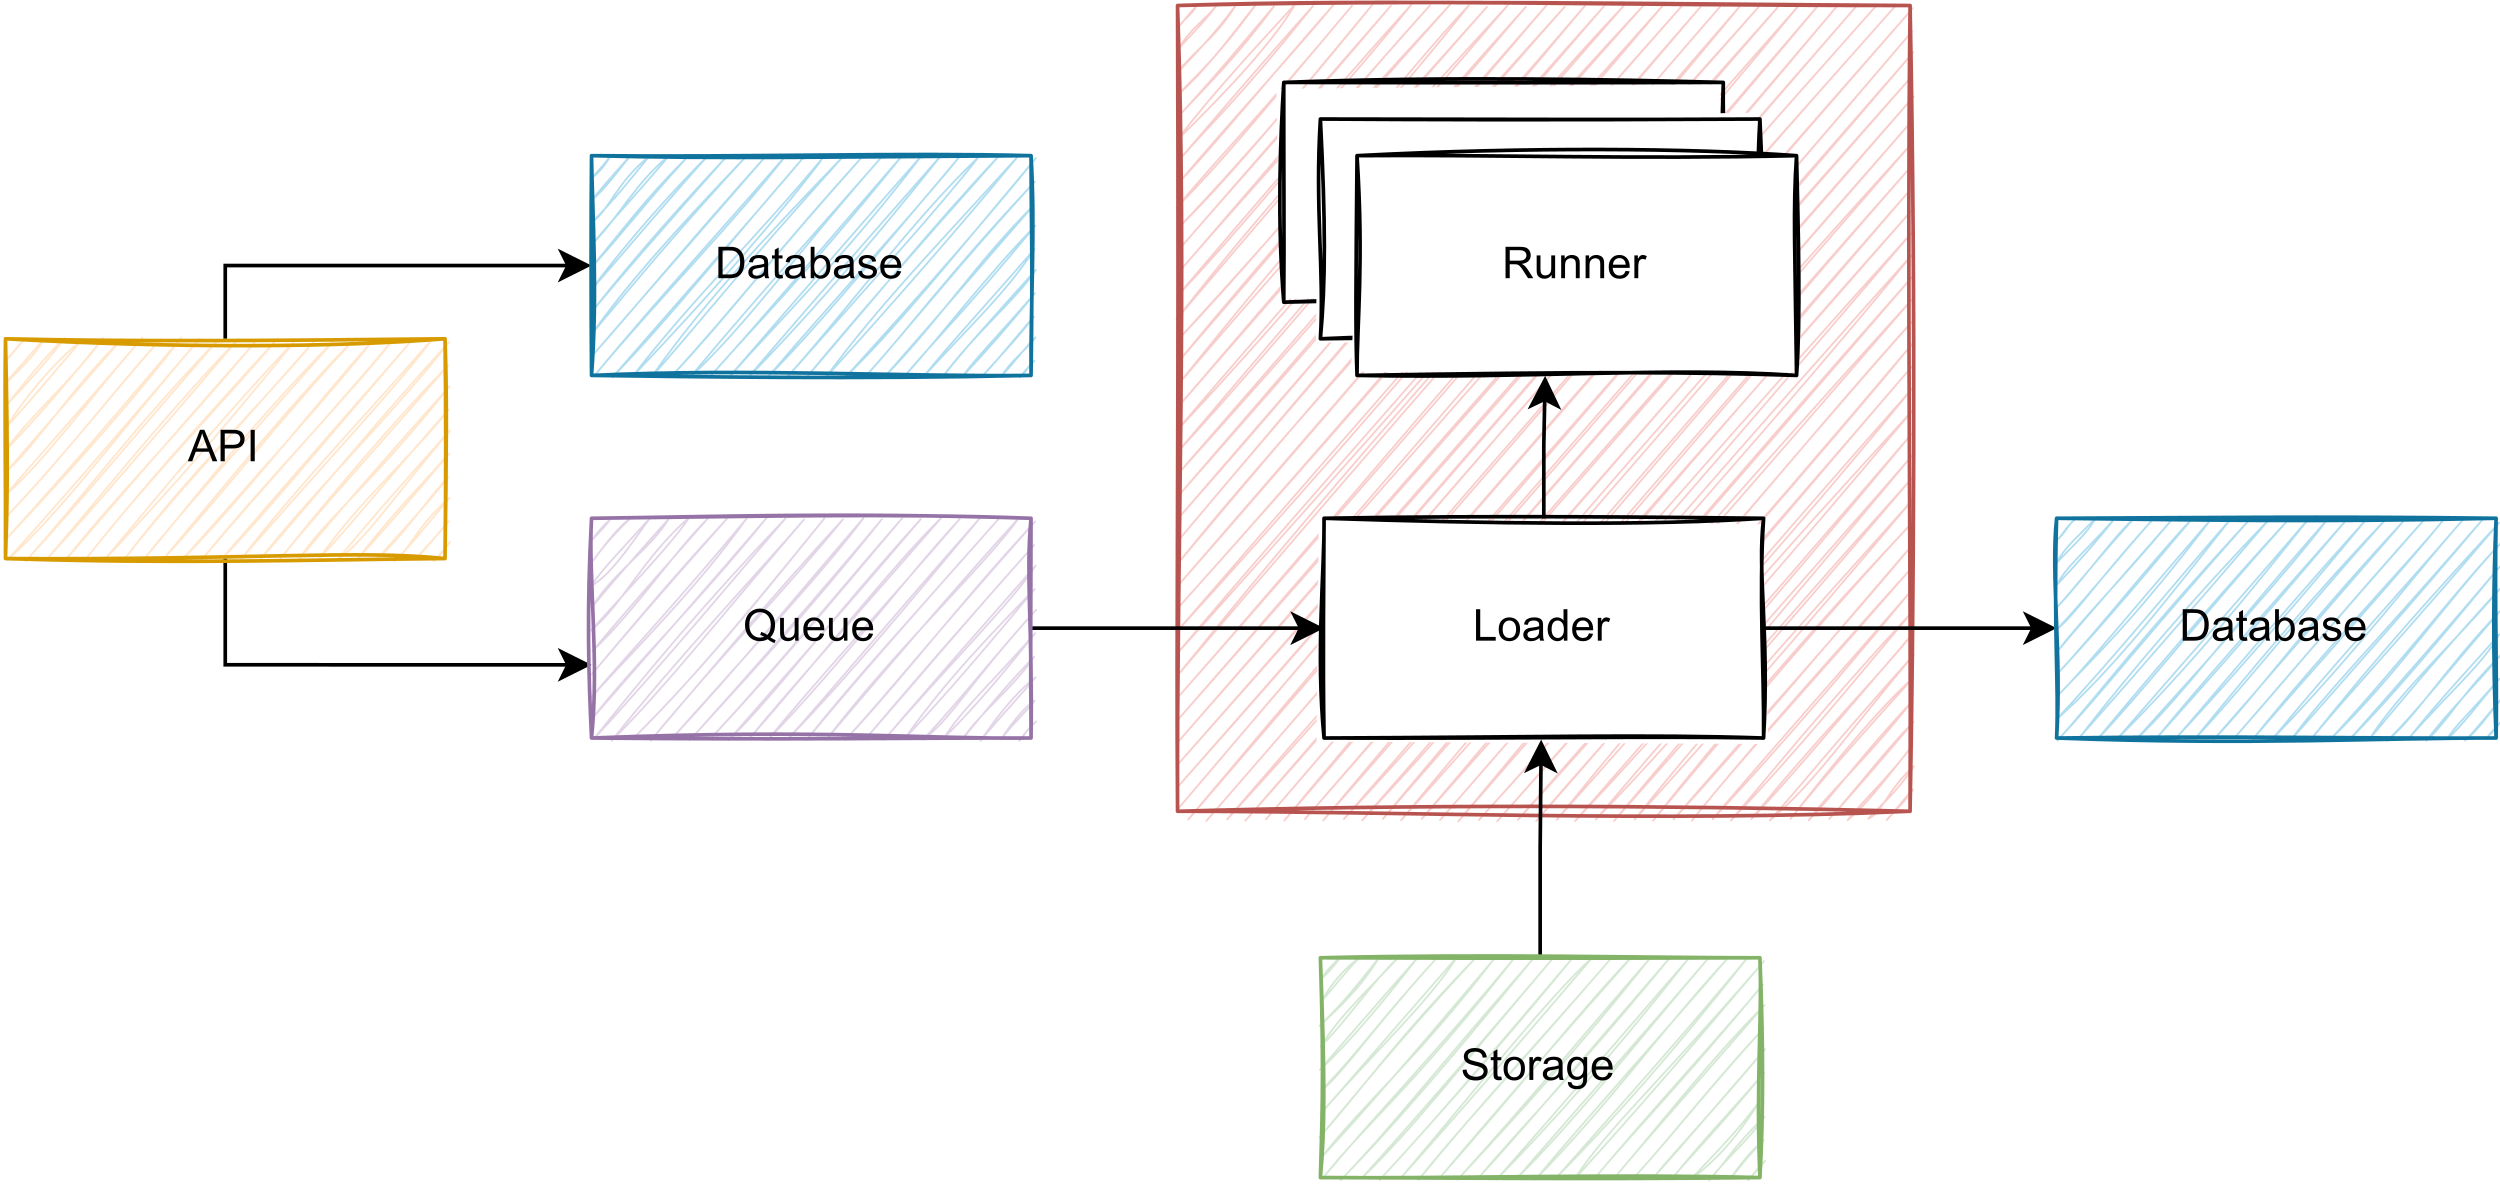 <?xml version="1.0" encoding="UTF-8" standalone="no"?>
<svg 
   width="511.92pt"
   height="242.88pt"
   viewBox="0 0 511.92 242.88"
   version="1.1"
   id="svg245"
   xmlns:xlink="http://www.w3.org/1999/xlink"
   xmlns="http://www.w3.org/2000/svg"
   xmlns:svg="http://www.w3.org/2000/svg" content="%3Cmxfile%20host%3D%22app.diagrams.net%22%20modified%3D%222022-06-09T20%3A50%3A58.921Z%22%20agent%3D%225.0%20(X11%3B%20Linux%20x86_64)%20AppleWebKit%2F537.36%20(KHTML%2C%20like%20Gecko)%20Chrome%2F102.0.5.61%20Safari%2F537.36%22%20etag%3D%22Cpg1_QdBDSZl5xHSDZyY%22%20version%3D%2219.0.2%22%20type%3D%22google%22%3E%3Cdiagram%20id%3D%22djGO7tUXRjNEumxnA6wr%22%20name%3D%22Page-1%22%3E3VnLcpswFP0aL5sBBAKWjfOccWfSOp0mq46Mrg0NRq4sYrtfX2Ek83JSN7GB1gsP9%2BhKoHOfggEaztfXnCzCT4xCPLAMuh6gi4Fl2Y4n%2FzNgkwMusnNgxiOaQ2YBjKNfoEBDoWlEYVlRFIzFIlpUwYAlCQSighHO2aqqNmVx9a4LMoMGMA5I3ES%2FRVSEOepZboHfQDQL9Z1N7Ocjc6KV1U6WIaFsVYLQ5QANOWMiv5qvhxBn3Gle8nlXL4zuHoxDIg6ZcH8X%2FxwZ974%2F%2Bh5dBaub26%2Ff0g%2Ba5mcSp2rH6mnFRlPAWZpQyFYxBuh8FUYCxgsSZKMraXOJhWIeS8mUl8snEEGohGkUx0MWM75dCE29AIIgUxKcPUFpZOI5tpOt3tyU2uczcAHrEqQ2eQ1sDoJvpIp2OUPtSXmcrQ2wKuxnaZ2wZLudpYjymdlu7YJWeaGY%2FQuWdy5QkApUupkSGRchm7GExJcFel6lvdAZMbZQ%2FP4AITYqZkgqWNUUsI7EQzb9zFHSY2nkYq1W3gobLSRyvw9l4XG7AsauBoqJW6ky8w54JCkDrsAXzblkKQ%2FgNcdUsU74DMRreihXzPh81Ts4xEREz9WwPr6lzf5Y2niTpZ0%2F2LkFk%2BJemVQnoCJDfry7fV%2BSrOfFKeD9eZG6%2FsQw6mn1CEnSq%2BZIxzQbOdK09uRIfLIUeco6dIyqYvnVqmJ3zRjqO2OoxpjTNWN2g7Evqewaec94s2u84a55czupabv6dGZbXrlGmWeGYbXbjTgHli67V5XLQt0arq3G4lDr6AzZE%2FM4jXQ0YoT2Lx3VWgXcPE613CrYXecj367nozedjqYsEaVmz9j%2B3hUJ3oGR4PQqELxGIIwF49mLmZO9iqAOeNTe13J71gRhfJoWCHtdx47Zcey0dtZE%2F2QkmM2m%2FnMK6TsDoeb7YErvd%2Ff5vo9dRPAJiojVuyKiXzKUmL4ggkzI8rhkT0xKp8Y%2Bsk3DRT60QHb3BwjdeP2HZOMWPVuKxeeC7Vjpmwu6%2FA0%3D%3C%2Fdiagram%3E%3C%2Fmxfile%3E">
  <rect x="0" y="0" width="511.92" height="242.88" fill="#333333" stroke="none"/>
  <defs
     id="defs71">
    <g
       id="g60">
      <g
         id="glyph-0-0" />
      <g
         id="glyph-0-1">
        <path
           d="M -0.016 0 L 2.469 -6.438 L 3.375 -6.438 L 6.016 0 L 5.047 0 L 4.297 -1.953 L 1.594 -1.953 L 0.891 0 Z M 1.844 -2.641 L 4.031 -2.641 L 3.359 -4.438 C 3.148 -4.977 3 -5.422 2.906 -5.766 C 2.82 -5.348 2.703 -4.938 2.547 -4.531 Z M 1.844 -2.641 "
           id="path3" />
      </g>
      <g
         id="glyph-0-2">
        <path
           d="M 0.688 0 L 0.688 -6.438 L 3.125 -6.438 C 3.551 -6.438 3.879 -6.414 4.109 -6.375 C 4.422 -6.32 4.68 -6.223 4.891 -6.078 C 5.109 -5.93 5.281 -5.723 5.406 -5.453 C 5.539 -5.191 5.609 -4.898 5.609 -4.578 C 5.609 -4.023 5.43 -3.562 5.078 -3.188 C 4.734 -2.812 4.109 -2.625 3.203 -2.625 L 1.547 -2.625 L 1.547 0 Z M 1.547 -3.375 L 3.219 -3.375 C 3.758 -3.375 4.145 -3.477 4.375 -3.688 C 4.613 -3.895 4.734 -4.18 4.734 -4.547 C 4.734 -4.816 4.664 -5.047 4.531 -5.234 C 4.395 -5.43 4.211 -5.562 3.984 -5.625 C 3.848 -5.664 3.582 -5.688 3.188 -5.688 L 1.547 -5.688 Z M 1.547 -3.375 "
           id="path6" />
      </g>
      <g
         id="glyph-0-3">
        <path
           d="M 0.844 0 L 0.844 -6.438 L 1.688 -6.438 L 1.688 0 Z M 0.844 0 "
           id="path9" />
      </g>
      <g
         id="glyph-0-4">
        <path
           d="M 0.703 0 L 0.703 -6.438 L 3.562 -6.438 C 4.133 -6.438 4.57 -6.379 4.875 -6.266 C 5.176 -6.148 5.414 -5.945 5.594 -5.656 C 5.77 -5.363 5.859 -5.039 5.859 -4.688 C 5.859 -4.227 5.707 -3.844 5.406 -3.531 C 5.113 -3.219 4.66 -3.02 4.047 -2.938 C 4.266 -2.82 4.438 -2.711 4.562 -2.609 C 4.812 -2.379 5.047 -2.094 5.266 -1.75 L 6.391 0 L 5.312 0 L 4.453 -1.344 C 4.211 -1.727 4.008 -2.02 3.844 -2.219 C 3.688 -2.426 3.539 -2.57 3.406 -2.656 C 3.281 -2.738 3.156 -2.797 3.031 -2.828 C 2.926 -2.848 2.766 -2.859 2.547 -2.859 L 1.562 -2.859 L 1.562 0 Z M 1.562 -3.594 L 3.391 -3.594 C 3.785 -3.594 4.094 -3.633 4.312 -3.719 C 4.531 -3.801 4.695 -3.93 4.812 -4.109 C 4.926 -4.285 4.984 -4.477 4.984 -4.688 C 4.984 -4.988 4.867 -5.238 4.641 -5.438 C 4.422 -5.633 4.07 -5.734 3.594 -5.734 L 1.562 -5.734 Z M 1.562 -3.594 "
           id="path12" />
      </g>
      <g
         id="glyph-0-5">
        <path
           d="M 3.656 0 L 3.656 -0.688 C 3.289 -0.156 2.797 0.109 2.172 0.109 C 1.898 0.109 1.645 0.055 1.406 -0.047 C 1.164 -0.16 0.984 -0.297 0.859 -0.453 C 0.742 -0.609 0.664 -0.801 0.625 -1.031 C 0.594 -1.188 0.578 -1.438 0.578 -1.781 L 0.578 -4.672 L 1.359 -4.672 L 1.359 -2.078 C 1.359 -1.66 1.379 -1.383 1.422 -1.25 C 1.461 -1.039 1.562 -0.875 1.719 -0.75 C 1.883 -0.633 2.086 -0.578 2.328 -0.578 C 2.566 -0.578 2.789 -0.633 3 -0.75 C 3.207 -0.875 3.352 -1.039 3.438 -1.25 C 3.52 -1.457 3.562 -1.766 3.562 -2.172 L 3.562 -4.672 L 4.359 -4.672 L 4.359 0 Z M 3.656 0 "
           id="path15" />
      </g>
      <g
         id="glyph-0-6">
        <path
           d="M 0.594 0 L 0.594 -4.672 L 1.312 -4.672 L 1.312 -4 C 1.645 -4.508 2.141 -4.766 2.797 -4.766 C 3.078 -4.766 3.332 -4.711 3.562 -4.609 C 3.801 -4.516 3.977 -4.383 4.094 -4.219 C 4.207 -4.062 4.289 -3.867 4.344 -3.641 C 4.375 -3.492 4.391 -3.238 4.391 -2.875 L 4.391 0 L 3.594 0 L 3.594 -2.844 C 3.594 -3.164 3.562 -3.406 3.5 -3.562 C 3.438 -3.719 3.328 -3.844 3.172 -3.938 C 3.016 -4.039 2.832 -4.094 2.625 -4.094 C 2.289 -4.094 2 -3.984 1.75 -3.766 C 1.508 -3.555 1.391 -3.148 1.391 -2.547 L 1.391 0 Z M 0.594 0 "
           id="path18" />
      </g>
      <g
         id="glyph-0-7">
        <path
           d="M 3.781 -1.5 L 4.609 -1.406 C 4.473 -0.926 4.227 -0.551 3.875 -0.281 C 3.531 -0.02 3.086 0.109 2.547 0.109 C 1.867 0.109 1.328 -0.098 0.922 -0.516 C 0.523 -0.941 0.328 -1.535 0.328 -2.297 C 0.328 -3.078 0.531 -3.68 0.938 -4.109 C 1.344 -4.547 1.867 -4.766 2.516 -4.766 C 3.141 -4.766 3.645 -4.551 4.031 -4.125 C 4.426 -3.707 4.625 -3.113 4.625 -2.344 C 4.625 -2.289 4.625 -2.219 4.625 -2.125 L 1.141 -2.125 C 1.172 -1.613 1.316 -1.223 1.578 -0.953 C 1.836 -0.68 2.164 -0.547 2.562 -0.547 C 2.852 -0.547 3.098 -0.617 3.297 -0.766 C 3.504 -0.922 3.664 -1.164 3.781 -1.5 Z M 1.188 -2.781 L 3.797 -2.781 C 3.766 -3.176 3.664 -3.473 3.5 -3.672 C 3.25 -3.973 2.922 -4.125 2.516 -4.125 C 2.148 -4.125 1.844 -4 1.594 -3.75 C 1.352 -3.508 1.219 -3.188 1.188 -2.781 Z M 1.188 -2.781 "
           id="path21" />
      </g>
      <g
         id="glyph-0-8">
        <path
           d="M 0.578 0 L 0.578 -4.672 L 1.297 -4.672 L 1.297 -3.953 C 1.473 -4.285 1.641 -4.504 1.797 -4.609 C 1.953 -4.711 2.125 -4.766 2.312 -4.766 C 2.57 -4.766 2.844 -4.68 3.125 -4.516 L 2.844 -3.781 C 2.656 -3.895 2.461 -3.953 2.266 -3.953 C 2.098 -3.953 1.941 -3.898 1.797 -3.797 C 1.66 -3.691 1.562 -3.547 1.5 -3.359 C 1.414 -3.078 1.375 -2.77 1.375 -2.438 L 1.375 0 Z M 0.578 0 "
           id="path24" />
      </g>
      <g
         id="glyph-0-9">
        <path
           d="M 0.656 0 L 0.656 -6.438 L 1.516 -6.438 L 1.516 -0.766 L 4.688 -0.766 L 4.688 0 Z M 0.656 0 "
           id="path27" />
      </g>
      <g
         id="glyph-0-10">
        <path
           d="M 0.297 -2.328 C 0.297 -3.191 0.535 -3.832 1.016 -4.25 C 1.422 -4.594 1.91 -4.766 2.484 -4.766 C 3.129 -4.766 3.656 -4.555 4.062 -4.141 C 4.469 -3.723 4.672 -3.145 4.672 -2.406 C 4.672 -1.801 4.578 -1.328 4.391 -0.984 C 4.211 -0.641 3.953 -0.367 3.609 -0.172 C 3.266 0.016 2.891 0.109 2.484 0.109 C 1.828 0.109 1.297 -0.098 0.891 -0.516 C 0.492 -0.941 0.297 -1.547 0.297 -2.328 Z M 1.109 -2.328 C 1.109 -1.734 1.238 -1.285 1.5 -0.984 C 1.758 -0.691 2.086 -0.547 2.484 -0.547 C 2.879 -0.547 3.207 -0.691 3.469 -0.984 C 3.727 -1.285 3.859 -1.742 3.859 -2.359 C 3.859 -2.93 3.727 -3.367 3.469 -3.672 C 3.207 -3.973 2.879 -4.125 2.484 -4.125 C 2.086 -4.125 1.758 -3.973 1.5 -3.672 C 1.238 -3.379 1.109 -2.93 1.109 -2.328 Z M 1.109 -2.328 "
           id="path30" />
      </g>
      <g
         id="glyph-0-11">
        <path
           d="M 3.641 -0.578 C 3.348 -0.328 3.066 -0.148 2.797 -0.047 C 2.523 0.055 2.234 0.109 1.922 0.109 C 1.41 0.109 1.016 -0.016 0.734 -0.266 C 0.461 -0.516 0.328 -0.836 0.328 -1.234 C 0.328 -1.461 0.379 -1.672 0.484 -1.859 C 0.586 -2.047 0.723 -2.195 0.891 -2.312 C 1.055 -2.426 1.242 -2.516 1.453 -2.578 C 1.609 -2.609 1.844 -2.645 2.156 -2.688 C 2.801 -2.758 3.273 -2.852 3.578 -2.969 C 3.578 -3.07 3.578 -3.141 3.578 -3.172 C 3.578 -3.492 3.504 -3.719 3.359 -3.844 C 3.148 -4.031 2.848 -4.125 2.453 -4.125 C 2.078 -4.125 1.801 -4.055 1.625 -3.922 C 1.445 -3.797 1.316 -3.566 1.234 -3.234 L 0.469 -3.328 C 0.531 -3.66 0.641 -3.926 0.797 -4.125 C 0.961 -4.332 1.195 -4.488 1.5 -4.594 C 1.812 -4.707 2.164 -4.766 2.562 -4.766 C 2.969 -4.766 3.289 -4.719 3.531 -4.625 C 3.781 -4.531 3.961 -4.41 4.078 -4.266 C 4.203 -4.129 4.285 -3.953 4.328 -3.734 C 4.359 -3.598 4.375 -3.359 4.375 -3.016 L 4.375 -1.953 C 4.375 -1.223 4.391 -0.758 4.422 -0.562 C 4.453 -0.363 4.52 -0.176 4.625 0 L 3.797 0 C 3.711 -0.164 3.66 -0.359 3.641 -0.578 Z M 3.578 -2.344 C 3.285 -2.227 2.852 -2.129 2.281 -2.047 C 1.957 -1.992 1.727 -1.938 1.594 -1.875 C 1.457 -1.82 1.352 -1.738 1.281 -1.625 C 1.207 -1.508 1.172 -1.383 1.172 -1.25 C 1.172 -1.039 1.25 -0.863 1.406 -0.719 C 1.562 -0.582 1.797 -0.516 2.109 -0.516 C 2.41 -0.516 2.68 -0.582 2.922 -0.719 C 3.16 -0.852 3.336 -1.035 3.453 -1.266 C 3.535 -1.441 3.578 -1.703 3.578 -2.047 Z M 3.578 -2.344 "
           id="path33" />
      </g>
      <g
         id="glyph-0-12">
        <path
           d="M 3.625 0 L 3.625 -0.594 C 3.32 -0.125 2.883 0.109 2.312 0.109 C 1.945 0.109 1.609 0.004 1.297 -0.203 C 0.984 -0.41 0.738 -0.695 0.562 -1.062 C 0.395 -1.426 0.312 -1.848 0.312 -2.328 C 0.312 -2.797 0.391 -3.219 0.547 -3.594 C 0.703 -3.977 0.93 -4.27 1.234 -4.469 C 1.547 -4.664 1.895 -4.766 2.281 -4.766 C 2.562 -4.766 2.812 -4.707 3.031 -4.594 C 3.25 -4.477 3.426 -4.32 3.562 -4.125 L 3.562 -6.438 L 4.359 -6.438 L 4.359 0 Z M 1.125 -2.328 C 1.125 -1.734 1.25 -1.285 1.5 -0.984 C 1.75 -0.691 2.047 -0.547 2.391 -0.547 C 2.734 -0.547 3.023 -0.688 3.266 -0.969 C 3.516 -1.25 3.641 -1.68 3.641 -2.266 C 3.641 -2.898 3.516 -3.367 3.266 -3.672 C 3.016 -3.973 2.711 -4.125 2.359 -4.125 C 2.004 -4.125 1.707 -3.977 1.469 -3.688 C 1.238 -3.395 1.125 -2.941 1.125 -2.328 Z M 1.125 -2.328 "
           id="path36" />
      </g>
      <g
         id="glyph-0-13">
        <path
           d="M 0.406 -2.062 L 1.203 -2.141 C 1.242 -1.816 1.332 -1.551 1.469 -1.344 C 1.613 -1.133 1.832 -0.969 2.125 -0.844 C 2.414 -0.719 2.742 -0.656 3.109 -0.656 C 3.43 -0.656 3.719 -0.703 3.969 -0.797 C 4.219 -0.891 4.406 -1.02 4.531 -1.188 C 4.656 -1.363 4.719 -1.551 4.719 -1.75 C 4.719 -1.945 4.656 -2.117 4.531 -2.266 C 4.414 -2.422 4.223 -2.551 3.953 -2.656 C 3.785 -2.727 3.406 -2.832 2.812 -2.969 C 2.219 -3.113 1.801 -3.25 1.562 -3.375 C 1.258 -3.531 1.031 -3.727 0.875 -3.969 C 0.727 -4.207 0.656 -4.477 0.656 -4.781 C 0.656 -5.102 0.742 -5.406 0.922 -5.688 C 1.109 -5.969 1.379 -6.18 1.734 -6.328 C 2.086 -6.473 2.484 -6.547 2.922 -6.547 C 3.398 -6.547 3.82 -6.469 4.188 -6.312 C 4.551 -6.164 4.828 -5.941 5.016 -5.641 C 5.211 -5.336 5.32 -5 5.344 -4.625 L 4.516 -4.562 C 4.473 -4.969 4.328 -5.273 4.078 -5.484 C 3.828 -5.691 3.453 -5.797 2.953 -5.797 C 2.441 -5.797 2.066 -5.703 1.828 -5.516 C 1.586 -5.328 1.469 -5.098 1.469 -4.828 C 1.469 -4.598 1.551 -4.41 1.719 -4.266 C 1.883 -4.109 2.312 -3.953 3 -3.797 C 3.695 -3.641 4.176 -3.504 4.438 -3.391 C 4.812 -3.223 5.086 -3.004 5.266 -2.734 C 5.441 -2.473 5.531 -2.164 5.531 -1.812 C 5.531 -1.477 5.43 -1.156 5.234 -0.844 C 5.035 -0.539 4.754 -0.305 4.391 -0.141 C 4.023 0.023 3.613 0.109 3.156 0.109 C 2.57 0.109 2.082 0.023 1.688 -0.141 C 1.289 -0.316 0.977 -0.57 0.75 -0.906 C 0.531 -1.25 0.414 -1.633 0.406 -2.062 Z M 0.406 -2.062 "
           id="path39" />
      </g>
      <g
         id="glyph-0-14">
        <path
           d="M 2.328 -0.703 L 2.438 -0.016 C 2.207 0.035 2.008 0.062 1.844 0.062 C 1.551 0.062 1.328 0.016 1.172 -0.078 C 1.016 -0.172 0.898 -0.289 0.828 -0.438 C 0.766 -0.582 0.734 -0.891 0.734 -1.359 L 0.734 -4.047 L 0.156 -4.047 L 0.156 -4.672 L 0.734 -4.672 L 0.734 -5.828 L 1.531 -6.297 L 1.531 -4.672 L 2.328 -4.672 L 2.328 -4.047 L 1.531 -4.047 L 1.531 -1.328 C 1.531 -1.098 1.539 -0.953 1.562 -0.891 C 1.594 -0.828 1.641 -0.773 1.703 -0.734 C 1.766 -0.691 1.852 -0.672 1.969 -0.672 C 2.062 -0.672 2.18 -0.68 2.328 -0.703 Z M 2.328 -0.703 "
           id="path42" />
      </g>
      <g
         id="glyph-0-15">
        <path
           d="M 0.453 0.391 L 1.219 0.5 C 1.25 0.738 1.336 0.91 1.484 1.016 C 1.68 1.16 1.953 1.234 2.297 1.234 C 2.66 1.234 2.941 1.16 3.141 1.016 C 3.336 0.867 3.473 0.664 3.547 0.406 C 3.586 0.238 3.602 -0.098 3.594 -0.609 C 3.25 -0.203 2.82 0 2.312 0 C 1.664 0 1.164 -0.227 0.812 -0.688 C 0.469 -1.156 0.297 -1.711 0.297 -2.359 C 0.297 -2.805 0.375 -3.219 0.531 -3.594 C 0.695 -3.969 0.93 -4.254 1.234 -4.453 C 1.535 -4.66 1.895 -4.766 2.312 -4.766 C 2.863 -4.766 3.316 -4.547 3.672 -4.109 L 3.672 -4.672 L 4.406 -4.672 L 4.406 -0.641 C 4.406 0.086 4.328 0.602 4.172 0.906 C 4.023 1.207 3.789 1.445 3.469 1.625 C 3.156 1.801 2.766 1.891 2.297 1.891 C 1.734 1.891 1.281 1.766 0.938 1.516 C 0.602 1.266 0.441 0.891 0.453 0.391 Z M 1.109 -2.422 C 1.109 -1.805 1.227 -1.359 1.469 -1.078 C 1.707 -0.797 2.008 -0.656 2.375 -0.656 C 2.738 -0.656 3.047 -0.797 3.297 -1.078 C 3.547 -1.359 3.672 -1.797 3.672 -2.391 C 3.672 -2.961 3.539 -3.395 3.281 -3.688 C 3.031 -3.977 2.727 -4.125 2.375 -4.125 C 2.02 -4.125 1.719 -3.977 1.469 -3.688 C 1.227 -3.406 1.109 -2.984 1.109 -2.422 Z M 1.109 -2.422 "
           id="path45" />
      </g>
      <g
         id="glyph-0-16">
        <path
           d="M 5.578 -0.688 C 5.973 -0.414 6.336 -0.219 6.672 -0.094 L 6.422 0.5 C 5.953 0.332 5.488 0.066 5.031 -0.297 C 4.551 -0.023 4.023 0.109 3.453 0.109 C 2.867 0.109 2.336 -0.031 1.859 -0.312 C 1.391 -0.594 1.023 -0.988 0.766 -1.5 C 0.516 -2.008 0.391 -2.582 0.391 -3.219 C 0.391 -3.852 0.516 -4.43 0.766 -4.953 C 1.023 -5.473 1.395 -5.867 1.875 -6.141 C 2.352 -6.422 2.883 -6.562 3.469 -6.562 C 4.062 -6.562 4.598 -6.414 5.078 -6.125 C 5.555 -5.844 5.922 -5.445 6.172 -4.938 C 6.422 -4.438 6.547 -3.863 6.547 -3.219 C 6.547 -2.695 6.461 -2.223 6.297 -1.797 C 6.141 -1.367 5.898 -1 5.578 -0.688 Z M 3.703 -1.781 C 4.191 -1.645 4.598 -1.441 4.922 -1.172 C 5.422 -1.617 5.672 -2.301 5.672 -3.219 C 5.672 -3.75 5.582 -4.207 5.406 -4.594 C 5.227 -4.977 4.969 -5.281 4.625 -5.5 C 4.281 -5.719 3.895 -5.828 3.469 -5.828 C 2.832 -5.828 2.305 -5.609 1.891 -5.172 C 1.473 -4.734 1.266 -4.082 1.266 -3.219 C 1.266 -2.383 1.473 -1.742 1.891 -1.297 C 2.305 -0.848 2.832 -0.625 3.469 -0.625 C 3.781 -0.625 4.07 -0.68 4.344 -0.797 C 4.07 -0.961 3.789 -1.082 3.5 -1.156 Z M 3.703 -1.781 "
           id="path48" />
      </g>
      <g
         id="glyph-0-17">
        <path
           d="M 0.688 0 L 0.688 -6.438 L 2.906 -6.438 C 3.414 -6.438 3.801 -6.406 4.062 -6.344 C 4.426 -6.258 4.738 -6.109 5 -5.891 C 5.344 -5.598 5.598 -5.227 5.766 -4.781 C 5.93 -4.344 6.016 -3.832 6.016 -3.25 C 6.016 -2.758 5.957 -2.328 5.844 -1.953 C 5.727 -1.578 5.582 -1.266 5.406 -1.016 C 5.227 -0.766 5.031 -0.566 4.812 -0.422 C 4.602 -0.285 4.348 -0.18 4.047 -0.109 C 3.754 -0.035 3.41 0 3.016 0 Z M 1.547 -0.766 L 2.922 -0.766 C 3.348 -0.766 3.68 -0.801 3.922 -0.875 C 4.16 -0.957 4.352 -1.07 4.5 -1.219 C 4.695 -1.414 4.852 -1.688 4.969 -2.031 C 5.082 -2.375 5.141 -2.785 5.141 -3.266 C 5.141 -3.941 5.031 -4.457 4.812 -4.812 C 4.594 -5.176 4.32 -5.422 4 -5.547 C 3.77 -5.641 3.406 -5.688 2.906 -5.688 L 1.547 -5.688 Z M 1.547 -0.766 "
           id="path51" />
      </g>
      <g
         id="glyph-0-18">
        <path
           d="M 1.328 0 L 0.594 0 L 0.594 -6.438 L 1.375 -6.438 L 1.375 -4.141 C 1.707 -4.555 2.133 -4.766 2.656 -4.766 C 2.945 -4.766 3.219 -4.707 3.469 -4.594 C 3.727 -4.477 3.941 -4.316 4.109 -4.109 C 4.273 -3.898 4.406 -3.645 4.5 -3.344 C 4.594 -3.051 4.641 -2.738 4.641 -2.406 C 4.641 -1.602 4.441 -0.984 4.047 -0.547 C 3.648 -0.109 3.176 0.109 2.625 0.109 C 2.07 0.109 1.641 -0.117 1.328 -0.578 Z M 1.312 -2.375 C 1.312 -1.812 1.391 -1.406 1.547 -1.156 C 1.797 -0.75 2.129 -0.547 2.547 -0.547 C 2.898 -0.547 3.203 -0.695 3.453 -1 C 3.703 -1.301 3.828 -1.75 3.828 -2.344 C 3.828 -2.945 3.707 -3.395 3.469 -3.688 C 3.227 -3.977 2.938 -4.125 2.594 -4.125 C 2.238 -4.125 1.938 -3.973 1.688 -3.672 C 1.438 -3.367 1.312 -2.938 1.312 -2.375 Z M 1.312 -2.375 "
           id="path54" />
      </g>
      <g
         id="glyph-0-19">
        <path
           d="M 0.281 -1.391 L 1.062 -1.516 C 1.102 -1.203 1.223 -0.961 1.422 -0.797 C 1.629 -0.629 1.91 -0.547 2.266 -0.547 C 2.629 -0.547 2.898 -0.617 3.078 -0.766 C 3.254 -0.91 3.344 -1.082 3.344 -1.281 C 3.344 -1.469 3.266 -1.609 3.109 -1.703 C 2.992 -1.773 2.723 -1.867 2.297 -1.984 C 1.711 -2.129 1.305 -2.254 1.078 -2.359 C 0.859 -2.461 0.691 -2.609 0.578 -2.797 C 0.461 -2.984 0.406 -3.191 0.406 -3.422 C 0.406 -3.629 0.453 -3.82 0.547 -4 C 0.641 -4.176 0.77 -4.328 0.938 -4.453 C 1.062 -4.535 1.227 -4.609 1.438 -4.672 C 1.656 -4.734 1.883 -4.766 2.125 -4.766 C 2.488 -4.766 2.805 -4.711 3.078 -4.609 C 3.359 -4.504 3.566 -4.363 3.703 -4.188 C 3.836 -4.008 3.93 -3.77 3.984 -3.469 L 3.203 -3.359 C 3.172 -3.598 3.066 -3.785 2.891 -3.922 C 2.723 -4.055 2.488 -4.125 2.188 -4.125 C 1.82 -4.125 1.562 -4.062 1.406 -3.938 C 1.25 -3.82 1.172 -3.68 1.172 -3.516 C 1.172 -3.41 1.203 -3.32 1.266 -3.25 C 1.328 -3.156 1.43 -3.082 1.578 -3.031 C 1.648 -3 1.879 -2.93 2.266 -2.828 C 2.828 -2.68 3.219 -2.562 3.438 -2.469 C 3.664 -2.375 3.844 -2.234 3.969 -2.047 C 4.094 -1.867 4.156 -1.645 4.156 -1.375 C 4.156 -1.102 4.078 -0.852 3.922 -0.625 C 3.766 -0.395 3.539 -0.211 3.25 -0.078 C 2.969 0.047 2.641 0.109 2.266 0.109 C 1.66 0.109 1.195 -0.016 0.875 -0.266 C 0.562 -0.523 0.363 -0.898 0.281 -1.391 Z M 0.281 -1.391 "
           id="path57" />
      </g>
    </g>
    <clipPath
       id="clip-0">
      <path
         clip-rule="nonzero"
         d="M 0 0 L 511.922 0 L 511.922 242.879 L 0 242.879 Z M 0 0 "
         id="path62" />
    </clipPath>
    <clipPath
       id="clip-1">
      <path
         clip-rule="nonzero"
         d="M 420 105 L 511.922 105 L 511.922 152 L 420 152 Z M 420 105 "
         id="path65" />
    </clipPath>
    <clipPath
       id="clip-2">
      <path
         clip-rule="nonzero"
         d="M 420 105 L 511.922 105 L 511.922 153 L 420 153 Z M 420 105 "
         id="path68" />
    </clipPath>
  </defs>
  <g
     clip-path="url(#clip-0)"
     id="g75">
    <path
       fill-rule="nonzero"
       fill="#ffffff"
       fill-opacity="1"
       d="M 0,0 H 512 V 242.883 H 0 Z m 0,0"
       id="path73" />
  </g>
  <path
     fill="none"
     stroke-width="0.5"
     stroke-linecap="round"
     stroke-linejoin="round"
     stroke="rgb(97.249%, 80.779%, 79.999%)"
     stroke-opacity="1"
     stroke-miterlimit="10"
     d="M 321.1 0.881 L 321.1 0.881 M 321.1 0.881 L 321.1 0.881 M 320.839 7.28 C 322.319 5.128 325.169 3.241 326.092 1.24 M 320.839 7.28 C 322.34 5.889 323.111 4.383 326.092 1.24 M 321.24 12.918 C 324.45 7.191 328.348 5.258 331.73 0.839 M 321.24 12.918 C 323.872 9.719 327.561 6.509 331.73 0.839 M 320.98 19.322 C 325.779 13.001 331.052 10.26 336.722 1.209 M 320.98 19.322 C 327.222 12.84 332.022 7.52 336.722 1.209 M 320.719 25.721 C 329.442 18.238 337.842 6.222 342.36 0.808 M 320.719 25.721 C 325.888 20.239 330.927 16.362 342.36 0.808 M 321.11 31.359 C 329.281 22.73 337.9 14.111 347.352 1.167 M 321.11 31.359 C 329.229 22.772 338.629 11.501 347.352 1.167 M 320.85 37.758 C 335.721 23.329 348.228 9.401 353.001 0.782 M 320.85 37.758 C 330.349 25.33 341.24 13.58 353.001 0.782 M 321.24 43.402 C 330.912 32.302 337.681 26.571 357.982 1.141 M 321.24 43.402 C 330.401 32.818 340.411 20.76 357.982 1.141 M 320.98 49.801 C 336.05 31.959 354.762 11.652 363.631 0.74 M 320.98 49.801 C 332.001 37.998 341.307 26.341 363.631 0.74 M 320.719 56.2 C 334.611 42.13 345.148 28.858 368.612 1.1 M 320.719 56.2 C 332.392 42.161 344.45 30.119 368.612 1.1 M 321.11 61.838 C 333.632 49.462 345.549 35.429 374.261 0.709 M 321.11 61.838 C 342.298 39.691 362.141 15.628 374.261 0.709 M 320.85 68.242 C 335.19 51.609 349.978 35.58 379.237 1.068 M 320.85 68.242 C 340.13 46.028 358.159 25.242 379.237 1.068 M 321.251 73.88 C 343.288 48.441 365.601 24.809 384.891 0.672 M 321.251 73.88 C 342.318 49.649 362.802 25.138 384.891 0.672 M 320.99 80.279 C 346.148 53.511 367.628 25.309 389.868 1.032 M 320.99 80.279 C 342.36 55.189 363.282 30.812 389.868 1.032 M 320.719 86.668 C 341.73 59.738 363.36 35.512 395.521 0.641 M 320.719 86.668 C 338.551 65.72 354.522 46.7 395.521 0.641 M 321.121 92.321 C 354.778 56.528 383.672 18.587 400.498 1.001 M 321.121 92.321 C 353.261 56.992 384.391 21.542 400.498 1.001 M 320.86 98.72 C 348.681 64.818 380.691 29.082 405.49 1.36 M 320.86 98.72 C 339.609 77.038 355.7 57.94 405.49 1.36 M 321.251 104.358 C 340.708 80.378 356.409 60.332 411.128 0.959 M 321.251 104.358 C 350.098 70.571 380.108 37.592 411.128 0.959 M 320.99 110.757 C 353.761 72.338 389.909 30.458 416.12 1.319 M 320.99 110.757 C 354.512 72.129 388.112 34.449 416.12 1.319 M 320.73 117.151 C 353.48 82.259 383.318 45.882 421.758 0.928 M 320.73 117.151 C 342.85 91.18 364.6 66.392 421.758 0.928 M 321.121 122.8 C 347.852 93.77 374.021 61.171 426.75 1.293 M 321.121 122.8 C 352.381 86.047 385.121 47.252 426.75 1.293 M 320.86 129.199 C 362.438 83.098 403.129 36.049 432.388 0.891 M 320.86 129.199 C 361.911 81.748 403.947 34.001 432.388 0.891 M 321.261 134.842 C 356.388 95.041 391.04 55.23 437.38 1.251 M 321.261 134.842 C 356.398 94.13 391.952 52.062 437.38 1.251 M 321.001 141.241 C 367.659 88.429 411.889 33.668 443.019 0.86 M 321.001 141.241 C 350.359 107.188 380.29 72.411 443.019 0.86 M 320.73 147.63 C 359.452 101.55 402.212 52.672 448.011 1.22 M 320.73 147.63 C 363.308 97.022 407.777 44.459 448.011 1.22 M 321.131 153.278 C 354.83 111.492 393.51 71.952 453.649 0.829 M 321.131 153.278 C 355.83 111.961 391.77 69.982 453.649 0.829 M 320.87 159.672 C 357.388 118.292 390.712 78.242 458.641 1.188 M 320.87 159.672 C 374.72 97.381 427.547 36.018 458.641 1.188 M 321.261 165.321 C 364.861 116.75 404.958 69.05 464.279 0.792 M 321.261 165.321 C 355.742 126.859 390.092 88.022 464.279 0.792 M 321.001 171.719 C 378.539 108.741 434.118 41.422 469.271 1.152 M 321.001 171.719 C 372.422 112.17 426.359 51.02 469.271 1.152 M 320.74 178.108 C 358.628 133.123 398.601 89.21 474.909 0.761 M 320.74 178.108 C 371.333 121.669 420.971 66.001 474.909 0.761 M 321.131 183.762 C 367.628 125.978 416.188 72.338 479.901 1.121 M 321.131 183.762 C 377.028 118.152 434.749 52.229 479.901 1.121 M 320.87 190.15 C 361.14 144.461 397.429 99.429 485.539 0.719 M 320.87 190.15 C 362.12 143.471 402.27 96.782 485.539 0.719 M 321.272 195.799 C 379.738 129.293 442.07 59.941 490.531 1.079 M 321.272 195.799 C 366.44 144.248 410.94 91.201 490.531 1.079 M 321.011 202.198 C 378.529 136.53 436.27 72.452 496.17 0.688 M 321.011 202.198 C 377.919 136.692 434.379 73.052 496.17 0.688 M 320.74 208.592 C 392.88 126.552 463.669 45.522 501.162 1.048 M 320.74 208.592 C 378.018 143.878 434.963 80.248 501.162 1.048 M 321.141 214.24 C 376.658 151.241 431.992 86.339 506.8 0.652 M 321.141 214.24 C 362.042 168.239 401.728 122.258 506.8 0.652 M 320.881 220.629 C 364.142 169.708 408.382 117.521 511.792 1.011 M 320.881 220.629 C 377.08 154.518 434.238 88.231 511.792 1.011 M 323.898 223.26 C 372.442 165.31 420.758 109.278 516.779 1.371 M 323.898 223.26 C 395.052 140.73 466.582 57.679 516.779 1.371 M 328.88 223.62 C 405.599 135.019 481.86 47.69 521.76 1.73 M 328.88 223.62 C 369.712 176.68 409.382 129.798 521.76 1.73 M 334.528 223.219 C 380.967 169.13 428.699 117.25 521.5 8.129 M 334.528 223.219 C 373.969 180.14 412.269 135.691 521.5 8.129 M 339.51 223.578 C 399.873 153.711 462.648 81.722 521.901 13.773 M 339.51 223.578 C 411.67 141.981 481.668 60.931 521.901 13.773 M 345.158 223.193 C 388.461 172.548 435.119 119.022 521.64 20.172 M 345.158 223.193 C 395.719 164.612 445.212 106.172 521.64 20.172 M 350.14 223.552 C 391.728 173.027 438.079 121.711 522.031 25.82 M 350.14 223.552 C 408.84 155.081 468.458 87.809 522.031 25.82 M 355.788 223.151 C 419.82 148.781 484.779 75.032 521.771 32.209 M 355.788 223.151 C 415.74 154.711 474.628 85.849 521.771 32.209 M 360.77 223.51 C 406.152 171.792 450.157 120.788 521.51 38.608 M 360.77 223.51 C 415.938 157.468 473.179 91.779 521.51 38.608 M 366.419 223.12 C 411.878 174.132 452.7 123.649 521.901 44.251 M 366.419 223.12 C 421.571 159.75 475.628 96.5 521.901 44.251 M 371.4 223.479 C 410.378 181.578 447.75 136.562 521.64 50.65 M 371.4 223.479 C 413.442 175.508 455.16 126.651 521.64 50.65 M 377.049 223.088 C 419.111 172.319 462.841 124.102 522.042 56.288 M 377.049 223.088 C 426.37 166.91 475.232 108.72 522.042 56.288 M 382.03 223.448 C 429.96 165.571 480.261 108.631 521.771 62.692 M 382.03 223.448 C 428.36 171.678 474.341 118.298 521.771 62.692 M 387.679 223.052 C 434.108 168.16 478.119 117.448 521.51 69.091 M 387.679 223.052 C 440.022 164.07 492.6 104.859 521.51 69.091 M 392.661 223.411 C 434.759 175.242 476.379 126.202 521.911 74.729 M 392.661 223.411 C 430.679 179.489 468.87 136.598 521.911 74.729 M 397.647 223.771 C 430.679 183.981 459.48 149.631 521.651 81.128 M 397.647 223.771 C 435.338 180.302 472.851 137.698 521.651 81.128 M 403.291 223.38 C 451.392 170.672 496.43 114.791 522.042 86.772 M 403.291 223.38 C 443.899 178.619 483.038 130.778 522.042 86.772 M 408.278 223.74 C 454.879 171.521 500.62 119.163 521.781 93.171 M 408.278 223.74 C 440.09 187.529 472.741 151.272 521.781 93.171 M 413.921 223.338 C 452.69 181.182 489.739 136.478 521.52 99.57 M 413.921 223.338 C 454.972 176.758 494.763 130.621 521.52 99.57 M 418.908 223.698 C 445.02 192.672 474.492 163.221 521.911 105.208 M 418.908 223.698 C 447.849 190.849 476.608 156.399 521.911 105.208 M 424.551 223.312 C 452.211 192.068 480.662 160.521 521.651 111.612 M 424.551 223.312 C 453.06 188.129 483.038 153.45 521.651 111.612 M 429.538 223.672 C 454.722 196.971 480.672 167.129 522.052 117.25 M 429.538 223.672 C 451.022 198.91 474.07 173.179 522.052 117.25 M 435.181 223.271 C 460.36 197.409 482.97 170.068 521.781 123.649 M 435.181 223.271 C 468.75 183.611 503.981 144.243 521.781 123.649 M 440.168 223.63 C 469.318 188.582 501.922 151.908 521.52 130.048 M 440.168 223.63 C 460.1 201.078 481.511 177.17 521.52 130.048 M 445.812 223.239 C 468.39 198.488 488.572 175.242 521.922 135.691 M 445.812 223.239 C 465.603 198.389 485.8 175.992 521.922 135.691 M 450.798 223.599 C 469.568 199.822 491.782 173.83 521.661 142.09 M 450.798 223.599 C 476.259 193.11 502.079 163.122 521.661 142.09 M 456.442 223.198 C 481.23 194.428 504.778 168.791 522.052 147.729 M 456.442 223.198 C 478.958 198.66 500.422 172.829 522.052 147.729 M 461.429 223.562 C 473.992 207.659 490.151 190.552 521.791 154.128 M 461.429 223.562 C 474.982 206.778 490 189.478 521.791 154.128 M 467.072 223.172 C 480.162 209.05 492.892 195.09 521.531 160.532 M 467.072 223.172 C 485.049 201.911 504.82 179.848 521.531 160.532 M 472.059 223.531 C 489.718 205.168 505.059 186.18 521.922 166.17 M 472.059 223.531 C 484.179 209.321 497.759 192.188 521.922 166.17 M 477.702 223.14 C 493.142 203.74 514.048 182.318 521.661 172.569 M 477.702 223.14 C 489.078 210.978 500.911 196.82 521.661 172.569 M 482.689 223.5 C 494.908 213.271 502.751 201.229 522.052 178.212 M 482.689 223.5 C 491.422 213.839 499.692 203.178 522.052 178.212 M 488.332 223.099 C 499.333 208.92 512.261 193.131 521.791 184.611 M 488.332 223.099 C 499.609 208.962 512.229 195.309 521.791 184.611 M 493.319 223.458 C 500.25 216.512 506.508 207.018 521.531 191.01 M 493.319 223.458 C 499.468 214.98 507.389 208.79 521.531 191.01 M 498.963 223.067 C 504.559 216.893 507.701 213.479 521.932 196.648 M 498.963 223.067 C 506.722 214.532 514.689 203.761 521.932 196.648 M 503.949 223.432 C 509.03 217.169 514.778 212.062 521.672 203.052 M 503.949 223.432 C 508.9 219.279 512.589 214.449 521.672 203.052 M 509.588 223.031 C 513.668 221.192 514.548 215.381 522.062 208.691 M 509.588 223.031 C 513.199 219.008 517.102 216.2 522.062 208.691 M 514.58 223.391 C 516.68 221.093 520.212 217.612 521.802 215.09 M 514.58 223.391 C 516.648 221.41 518.321 218.68 521.802 215.09 "
     transform="matrix(0.75, 0, 0, 0.75, 0.375, 0.375)"
     id="path77" />
  <path
     fill="none"
     stroke-width="1"
     stroke-linecap="round"
     stroke-linejoin="round"
     stroke="rgb(72.159%, 32.939%, 31.369%)"
     stroke-opacity="1"
     stroke-miterlimit="10"
     d="M 321.001 1.001 C 377.95 -0.933 438.12 1.042 520.999 1.001 M 321.001 1.001 C 386.152 -0.609 451.012 0.599 520.999 1.001 M 520.999 1.001 C 520.082 75.11 521.302 153.528 520.999 220.999 M 520.999 1.001 C 522.682 84.88 521.948 169.39 520.999 220.999 M 520.999 220.999 C 452.112 224.042 381.129 220.988 321.001 220.999 M 520.999 220.999 C 452.122 219.258 382.849 219.18 321.001 220.999 M 321.001 220.999 C 320.771 148.938 323.648 76.939 321.001 1.001 M 321.001 220.999 C 320.568 169.52 321.428 117.328 321.001 1.001 "
     transform="matrix(0.75, 0, 0, 0.75, 0.375, 0.375)"
     id="path79" />
  <path
     fill="none"
     stroke-width="1"
     stroke-linecap="butt"
     stroke-linejoin="miter"
     stroke="rgb(0%, 0%, 0%)"
     stroke-opacity="1"
     stroke-miterlimit="10"
     d="M 60.999 152.002 L 60.999 181 L 154.628 181.021 "
     transform="matrix(0.75, 0, 0, 0.75, 0.375, 0.375)"
     id="path81" />
  <path
     fill-rule="nonzero"
     fill="rgb(0%, 0%, 0%)"
     fill-opacity="1"
     stroke-width="1"
     stroke-linecap="butt"
     stroke-linejoin="miter"
     stroke="rgb(0%, 0%, 0%)"
     stroke-opacity="1"
     stroke-miterlimit="10"
     d="M 159.88 181.021 L 152.882 184.523 L 154.628 181.021 L 152.882 177.519 Z M 159.88 181.021 "
     transform="matrix(0.75, 0, 0, 0.75, 0.375, 0.375)"
     id="path83" />
  <path
     fill="none"
     stroke-width="1"
     stroke-linecap="butt"
     stroke-linejoin="miter"
     stroke="rgb(0%, 0%, 0%)"
     stroke-opacity="1"
     stroke-miterlimit="10"
     d="M 60.999 91.998 L 60.999 71.999 L 154.628 71.999 "
     transform="matrix(0.75, 0, 0, 0.75, 0.375, 0.375)"
     id="path85" />
  <path
     fill-rule="nonzero"
     fill="rgb(0%, 0%, 0%)"
     fill-opacity="1"
     stroke-width="1"
     stroke-linecap="butt"
     stroke-linejoin="miter"
     stroke="rgb(0%, 0%, 0%)"
     stroke-opacity="1"
     stroke-miterlimit="10"
     d="M 159.88 71.999 L 152.882 75.501 L 154.628 71.999 L 152.882 68.502 Z M 159.88 71.999 "
     transform="matrix(0.75, 0, 0, 0.75, 0.375, 0.375)"
     id="path87" />
  <path
     fill="none"
     stroke-width="0.5"
     stroke-linecap="round"
     stroke-linejoin="round"
     stroke="rgb(100%, 90.199%, 79.999%)"
     stroke-opacity="1"
     stroke-miterlimit="10"
     d="M 0.85 92.17 L 0.85 92.17 M 0.85 92.17 L 0.85 92.17 M 1.251 97.808 C 3.09 95.87 5.31 93.082 6.498 91.769 M 1.251 97.808 C 3.023 95.828 4.341 93.942 6.498 91.769 M 0.99 104.213 C 3.95 101.248 9.27 96.349 11.48 92.129 M 0.99 104.213 C 2.809 101.868 5.451 99.002 11.48 92.129 M 0.73 110.612 C 5.539 105.719 13.7 96.73 17.128 91.738 M 0.73 110.612 C 4.44 106.641 8.332 100.57 17.128 91.738 M 1.121 116.25 C 6.889 107.329 13.58 99.122 22.11 92.102 M 1.121 116.25 C 9.14 107.532 18.358 96.209 22.11 92.102 M 0.86 122.649 C 11.631 111.45 19.52 101.852 27.759 91.701 M 0.86 122.649 C 8.588 111.998 18.879 103.79 27.759 91.701 M 1.251 128.292 C 11.178 118.871 17.081 107.871 32.74 92.061 M 1.251 128.292 C 10.13 117.912 18.989 107.871 32.74 92.061 M 0.99 134.691 C 12.162 124.879 22.381 110.179 38.389 91.67 M 0.99 134.691 C 8.702 125.582 17.769 115.739 38.389 91.67 M 0.73 141.09 C 16.31 124.858 31.01 105.948 43.37 92.03 M 0.73 141.09 C 16.852 124.472 31.161 105.432 43.37 92.03 M 1.121 146.728 C 16.868 129.412 36.08 107.068 49.019 91.639 M 1.121 146.728 C 19.692 127.01 37.982 106.328 49.019 91.639 M 1.522 152.371 C 17.009 138.49 29.598 120.418 54.001 91.998 M 1.522 152.371 C 14.351 138.208 27.759 122.748 54.001 91.998 M 6.509 152.731 C 23.47 133.612 35.632 116.63 58.993 92.358 M 6.509 152.731 C 22.162 135.619 35.34 119.579 58.993 92.358 M 12.152 152.34 C 28.759 132.997 43.438 114.051 64.631 91.962 M 12.152 152.34 C 25.21 137.969 39.921 120.908 64.631 91.962 M 17.139 152.7 C 31.729 134.342 45.351 121.08 69.618 92.321 M 17.139 152.7 C 35.288 131.518 54.881 109.168 69.618 92.321 M 22.782 152.299 C 41.031 129.152 62.322 107.37 75.261 91.931 M 22.782 152.299 C 33.85 138.49 44.84 125.218 75.261 91.931 M 27.769 152.658 C 41.109 138.172 52.641 126.281 80.248 92.29 M 27.769 152.658 C 43.99 133.201 60.499 113.108 80.248 92.29 M 33.412 152.272 C 51.161 128.709 70.378 110.429 85.891 91.889 M 33.412 152.272 C 45.47 136.499 59.118 122.539 85.891 91.889 M 38.399 152.632 C 51.89 136.692 66.319 117.219 90.878 92.248 M 38.399 152.632 C 49.18 139.131 60.4 126.812 90.878 92.248 M 44.043 152.231 C 60.9 133.748 75.871 113.952 96.521 91.858 M 44.043 152.231 C 62.698 129.741 81.858 106.391 96.521 91.858 M 49.029 152.59 C 69.06 129.881 89.08 107.73 101.508 92.222 M 49.029 152.59 C 68.992 131.851 86.079 109.298 101.508 92.222 M 54.668 152.2 C 73.208 129.48 94.4 108.1 107.152 91.821 M 54.668 152.2 C 72.358 131.262 90.93 111.341 107.152 91.821 M 59.66 152.559 C 71.462 140.152 82.619 126.552 112.138 92.181 M 59.66 152.559 C 70.222 140.308 80.831 127.948 112.138 92.181 M 65.298 152.168 C 82.04 130.642 99.262 113.081 117.782 91.79 M 65.298 152.168 C 86.178 128.13 107.673 105.39 117.782 91.79 M 70.29 152.528 C 85.672 132.898 105.859 113.722 122.122 92.9 M 70.29 152.528 C 86.339 134.509 100.429 116.651 122.122 92.9 M 75.928 152.132 C 90.029 134.608 106.901 114.541 121.851 99.299 M 75.928 152.132 C 88.46 136.848 102.248 121.94 121.851 99.299 M 80.92 152.491 C 88.111 141.319 101.05 131.71 122.247 104.942 M 80.92 152.491 C 91.519 139.719 104.108 125.259 122.247 104.942 M 86.558 152.101 C 97.871 135.832 111.742 124.42 121.992 111.341 M 86.558 152.101 C 95.86 142.33 104.671 130.871 121.992 111.341 M 91.55 152.46 C 99.419 146.629 104.598 138.26 122.378 116.99 M 91.55 152.46 C 101.722 140.048 111.628 129.048 122.378 116.99 M 97.188 152.059 C 104.718 142.122 112.117 134.41 122.122 123.378 M 97.188 152.059 C 104.499 144.018 111.56 135.952 122.122 123.378 M 102.18 152.418 C 110.169 145.233 115.531 136.431 121.862 129.782 M 102.18 152.418 C 108.043 145.728 115.041 138.531 121.862 129.782 M 107.162 152.778 C 111.508 149.521 112.988 143.44 122.247 135.421 M 107.162 152.778 C 111.211 148.948 115.072 143.919 122.247 135.421 M 112.811 152.392 C 113.978 151.361 117.912 146.718 121.992 141.819 M 112.811 152.392 C 116.239 148.13 120.132 144.529 121.992 141.819 M 117.792 152.752 C 120.022 151.371 120.929 148.901 122.388 147.458 M 117.792 152.752 C 119.652 150.668 120.872 149.641 122.388 147.458 "
     transform="matrix(0.75, 0, 0, 0.75, 0.375, 0.375)"
     id="path89" />
  <path
     fill="none"
     stroke-width="1"
     stroke-linecap="round"
     stroke-linejoin="round"
     stroke="rgb(84.309%, 60.779%, 0%)"
     stroke-opacity="1"
     stroke-miterlimit="10"
     d="M 1.001 91.998 C 47.081 94.619 91.128 94.38 121.002 91.998 M 1.001 91.998 C 36.45 92.801 72.4 92.509 121.002 91.998 M 121.002 91.998 C 121.242 109.601 121.252 131.492 121.002 152.002 M 121.002 91.998 C 121.518 106.542 121.45 121.091 121.002 152.002 M 121.002 152.002 C 97.22 149.542 68.591 152.398 1.001 152.002 M 121.002 152.002 C 83.421 152.33 47.07 153.528 1.001 152.002 M 1.001 152.002 C 1.459 138.292 1.772 126.911 1.001 91.998 M 1.001 152.002 C 1.068 130.861 0.719 109.168 1.001 91.998 "
     transform="matrix(0.75, 0, 0, 0.75, 0.375, 0.375)"
     id="path91" />
  <g
     fill="#000000"
     fill-opacity="1"
     id="g99">
    <use
       xlink:href="#glyph-0-1"
       x="38.477"
       y="94.454"
       id="use93" />
    <use
       xlink:href="#glyph-0-2"
       x="44.477"
       y="94.454"
       id="use95" />
    <use
       xlink:href="#glyph-0-3"
       x="50.477"
       y="94.454"
       id="use97" />
  </g>
  <path
     fill-rule="nonzero"
     fill="rgb(100%, 100%, 100%)"
     fill-opacity="1"
     d="M 261.352 18.207 L 352.191 17.285 L 352.734 60.473 L 262.258 61.184 "
     id="path101" />
  <path
     fill="none"
     stroke-width="1"
     stroke-linecap="round"
     stroke-linejoin="round"
     stroke="rgb(0%, 0%, 0%)"
     stroke-opacity="1"
     stroke-miterlimit="10"
     d="M 349.999 22.001 C 394.938 22.141 441.81 22.1 470 22.001 M 349.999 22.001 C 395.282 20.291 439.449 21.209 470 22.001 M 470 22.001 C 469.433 43.881 468.291 66.548 470 81.999 M 470 22.001 C 469.849 34.83 470.678 47.669 470 81.999 M 470 81.999 C 426.229 80.878 380.191 81.238 349.999 81.999 M 470 81.999 C 428.751 80.31 386.512 80.399 349.999 81.999 M 349.999 81.999 C 348.17 59.832 349.02 37.81 349.999 22.001 M 349.999 81.999 C 350.161 63.688 349.968 44.751 349.999 22.001 "
     transform="matrix(0.75, 0, 0, 0.75, 0.375, 0.375)"
     id="path103" />
  <path
     fill-rule="nonzero"
     fill="rgb(100%, 100%, 100%)"
     fill-opacity="1"
     d="M 269.996 24.379 L 359.773 23.066 L 361.602 69.867 L 269.449 70.164 "
     id="path105" />
  <path
     fill="none"
     stroke-width="1"
     stroke-linecap="round"
     stroke-linejoin="round"
     stroke="rgb(0%, 0%, 0%)"
     stroke-opacity="1"
     stroke-miterlimit="10"
     d="M 359.999 32 C 403.791 32.058 449.501 32.219 480 32 M 359.999 32 C 389.122 32.177 417.501 32.318 480 32 M 480 32 C 478.619 54.162 480.339 77.601 480 91.998 M 480 32 C 481.178 55.11 480.912 80.258 480 91.998 M 480 91.998 C 440.241 92.228 400.8 90.091 359.999 91.998 M 480 91.998 C 433.092 90.69 386.96 91.67 359.999 91.998 M 359.999 91.998 C 361.078 73.359 358.462 56.721 359.999 32 M 359.999 91.998 C 361.448 76.522 361.432 60.332 359.999 32 "
     transform="matrix(0.75, 0, 0, 0.75, 0.375, 0.375)"
     id="path107" />
  <path
     fill-rule="nonzero"
     fill="rgb(100%, 100%, 100%)"
     fill-opacity="1"
     d="M 278.641 30.547 L 367.352 31.852 L 367.465 76.254 L 276.637 76.148 "
     id="path109" />
  <path
     fill="none"
     stroke-width="1"
     stroke-linecap="round"
     stroke-linejoin="round"
     stroke="rgb(0%, 0%, 0%)"
     stroke-opacity="1"
     stroke-miterlimit="10"
     d="M 369.999 42 C 416.652 39.582 461.178 39.942 490 42 M 369.999 42 C 406.959 41.672 445.551 43.032 490 42 M 490 42 C 488.999 56.439 489.588 68.659 490 101.998 M 490 42 C 490.51 63.401 491.141 86.84 490 101.998 M 490 101.998 C 454.248 99.58 417.402 102.931 369.999 101.998 M 490 101.998 C 461.418 101.07 433.41 100.93 369.999 101.998 M 369.999 101.998 C 369.988 86.902 371.901 71.619 369.999 42 M 369.999 101.998 C 369.54 89.341 369.681 77.898 369.999 42 "
     transform="matrix(0.75, 0, 0, 0.75, 0.375, 0.375)"
     id="path111" />
  <g
     fill="#000000"
     fill-opacity="1"
     id="g125">
    <use
       xlink:href="#glyph-0-4"
       x="307.584"
       y="56.972"
       id="use113" />
    <use
       xlink:href="#glyph-0-5"
       x="314.081"
       y="56.972"
       id="use115" />
    <use
       xlink:href="#glyph-0-6"
       x="319.083"
       y="56.972"
       id="use117" />
    <use
       xlink:href="#glyph-0-6"
       x="324.086"
       y="56.972"
       id="use119" />
    <use
       xlink:href="#glyph-0-7"
       x="329.089"
       y="56.972"
       id="use121" />
    <use
       xlink:href="#glyph-0-8"
       x="334.092"
       y="56.972"
       id="use123" />
  </g>
  <path
     fill="none"
     stroke-width="1"
     stroke-linecap="butt"
     stroke-linejoin="miter"
     stroke="rgb(0%, 0%, 0%)"
     stroke-opacity="1"
     stroke-miterlimit="10"
     d="M 420.997 141.001 L 420.997 121.002 L 421.242 108.491 "
     transform="matrix(0.75, 0, 0, 0.75, 0.375, 0.375)"
     id="path127" />
  <path
     fill-rule="nonzero"
     fill="rgb(0%, 0%, 0%)"
     fill-opacity="1"
     stroke-width="1"
     stroke-linecap="butt"
     stroke-linejoin="miter"
     stroke="rgb(0%, 0%, 0%)"
     stroke-opacity="1"
     stroke-miterlimit="10"
     d="M 421.341 103.238 L 424.702 110.299 L 421.242 108.491 L 417.709 110.169 Z M 421.341 103.238 "
     transform="matrix(0.75, 0, 0, 0.75, 0.375, 0.375)"
     id="path129" />
  <path
     fill="none"
     stroke-width="1"
     stroke-linecap="butt"
     stroke-linejoin="miter"
     stroke="rgb(0%, 0%, 0%)"
     stroke-opacity="1"
     stroke-miterlimit="10"
     d="M 481.001 171 L 554.63 171 "
     transform="matrix(0.75, 0, 0, 0.75, 0.375, 0.375)"
     id="path131" />
  <path
     fill-rule="nonzero"
     fill="rgb(0%, 0%, 0%)"
     fill-opacity="1"
     stroke-width="1"
     stroke-linecap="butt"
     stroke-linejoin="miter"
     stroke="rgb(0%, 0%, 0%)"
     stroke-opacity="1"
     stroke-miterlimit="10"
     d="M 559.878 171 L 552.879 174.502 L 554.63 171 L 552.879 167.499 Z M 559.878 171 "
     transform="matrix(0.75, 0, 0, 0.75, 0.375, 0.375)"
     id="path133" />
  <path
     fill-rule="nonzero"
     fill="rgb(100%, 100%, 100%)"
     fill-opacity="1"
     d="M 270.031 106.434 L 360.695 107.348 L 362.082 152.363 L 269.582 151.852 "
     id="path135" />
  <path
     fill="none"
     stroke-width="1"
     stroke-linecap="round"
     stroke-linejoin="round"
     stroke="rgb(0%, 0%, 0%)"
     stroke-opacity="1"
     stroke-miterlimit="10"
     d="M 360.999 141.001 C 406.511 142.502 449.86 143.06 481.001 141.001 M 360.999 141.001 C 407.788 140.162 454.602 140.741 481.001 141.001 M 481.001 141.001 C 479.192 155.722 482.632 172.71 481.001 200.999 M 481.001 141.001 C 479.651 162.679 481.173 182.417 481.001 200.999 M 481.001 200.999 C 449.261 199.921 419.012 200.781 360.999 200.999 M 481.001 200.999 C 448.751 200.452 414.859 201.197 360.999 200.999 M 360.999 200.999 C 358.701 177.441 361.14 155.519 360.999 141.001 M 360.999 200.999 C 360.629 179.171 360.942 158.479 360.999 141.001 "
     transform="matrix(0.75, 0, 0, 0.75, 0.375, 0.375)"
     id="path137" />
  <g
     fill="#000000"
     fill-opacity="1"
     id="g151">
    <use
       xlink:href="#glyph-0-9"
       x="301.587"
       y="131.186"
       id="use139" />
    <use
       xlink:href="#glyph-0-10"
       x="306.59"
       y="131.186"
       id="use141" />
    <use
       xlink:href="#glyph-0-11"
       x="311.593"
       y="131.186"
       id="use143" />
    <use
       xlink:href="#glyph-0-12"
       x="316.596"
       y="131.186"
       id="use145" />
    <use
       xlink:href="#glyph-0-7"
       x="321.599"
       y="131.186"
       id="use147" />
    <use
       xlink:href="#glyph-0-8"
       x="326.602"
       y="131.186"
       id="use149" />
  </g>
  <path
     fill="none"
     stroke-width="1"
     stroke-linecap="butt"
     stroke-linejoin="miter"
     stroke="rgb(0%, 0%, 0%)"
     stroke-opacity="1"
     stroke-miterlimit="10"
     d="M 420.002 260.997 L 420.002 230.998 L 420.221 207.789 "
     transform="matrix(0.75, 0, 0, 0.75, 0.375, 0.375)"
     id="path153" />
  <path
     fill-rule="nonzero"
     fill="rgb(0%, 0%, 0%)"
     fill-opacity="1"
     stroke-width="1"
     stroke-linecap="butt"
     stroke-linejoin="miter"
     stroke="rgb(0%, 0%, 0%)"
     stroke-opacity="1"
     stroke-miterlimit="10"
     d="M 420.268 202.542 L 423.702 209.571 L 420.221 207.789 L 416.698 209.498 Z M 420.268 202.542 "
     transform="matrix(0.75, 0, 0, 0.75, 0.375, 0.375)"
     id="path155" />
  <path
     fill="none"
     stroke-width="0.5"
     stroke-linecap="round"
     stroke-linejoin="round"
     stroke="rgb(83.53%, 90.979%, 83.139%)"
     stroke-opacity="1"
     stroke-miterlimit="10"
     d="M 359.869 261.149 L 359.869 261.149 M 359.869 261.149 L 359.869 261.149 M 360.259 266.802 C 361.51 264.572 363.511 262.691 365.512 260.758 M 360.259 266.802 C 362.01 265.119 363.459 263.728 365.512 260.758 M 359.999 273.191 C 361.812 270.341 364.699 265.328 370.499 261.122 M 359.999 273.191 C 363.428 269.439 367.06 264.53 370.499 261.122 M 359.738 279.59 C 365.09 274.739 371.588 268.48 376.142 260.721 M 359.738 279.59 C 364.371 275.108 368.117 271.122 376.142 260.721 M 360.129 285.228 C 364.98 277.01 374.042 268.772 381.129 261.081 M 360.129 285.228 C 368.149 277.031 374.892 266.74 381.129 261.081 M 359.869 291.632 C 367.612 282.482 374.271 275.009 386.772 260.69 M 359.869 291.632 C 368.592 283.363 376.502 273.821 386.772 260.69 M 360.27 297.281 C 367.341 291.231 372.651 282.232 391.759 261.05 M 360.27 297.281 C 370.488 286.578 378.268 275.739 391.759 261.05 M 360.009 303.669 C 375.011 286.312 389.211 273.608 397.403 260.648 M 360.009 303.669 C 373.709 287.912 388.971 270.278 397.403 260.648 M 359.738 310.068 C 373.01 294.879 380.921 283.092 402.389 261.008 M 359.738 310.068 C 370.561 297.312 380.629 284.389 402.389 261.008 M 360.14 315.712 C 371.932 300.569 385.928 289.23 407.371 261.367 M 360.14 315.712 C 370.671 304.242 380.712 292.94 407.371 261.367 M 360.53 321.36 C 370.91 307.869 385.251 296.379 413.02 260.982 M 360.53 321.36 C 374.11 304.748 389.878 288.99 413.02 260.982 M 365.522 321.72 C 378.008 308.932 390.55 294.842 418.001 261.341 M 365.522 321.72 C 378.8 308.041 390.66 292.627 418.001 261.341 M 371.161 321.319 C 385.699 307.088 395.151 294.488 423.65 260.951 M 371.161 321.319 C 387.658 303.049 402.118 286.249 423.65 260.951 M 376.147 321.678 C 390.222 306.468 401.222 293.649 428.631 261.31 M 376.147 321.678 C 395.24 300.949 415 278.001 428.631 261.31 M 381.791 321.292 C 401.9 297.698 422.232 271.721 434.28 260.909 M 381.791 321.292 C 403.76 296.827 423.42 273.582 434.28 260.909 M 386.778 321.652 C 396.282 309.412 409.612 295.608 439.272 261.268 M 386.778 321.652 C 403.932 300.621 422.592 280.668 439.272 261.268 M 392.421 321.251 C 413.259 297.739 433.061 273.029 444.91 260.878 M 392.421 321.251 C 409.169 301.34 427.6 280.46 444.91 260.878 M 397.408 321.61 C 413.66 304.19 430.262 285.921 449.902 261.242 M 397.408 321.61 C 417.391 299.61 437.151 275.781 449.902 261.242 M 403.051 321.22 C 414.578 307.411 428.371 293.941 455.54 260.841 M 403.051 321.22 C 416.698 306.342 429.277 291.21 455.54 260.841 M 408.038 321.579 C 423.962 305.378 439.658 287.599 460.532 261.201 M 408.038 321.579 C 429.022 297.828 449.939 273.342 460.532 261.201 M 413.681 321.178 C 429.059 305.858 443.722 287.338 466.17 260.81 M 413.681 321.178 C 430.58 301.632 447.542 282.649 466.17 260.81 M 418.668 321.543 C 438.73 301.132 453.268 280.601 471.163 261.169 M 418.668 321.543 C 436.041 300.918 454.451 280.632 471.163 261.169 M 424.312 321.152 C 440.439 304.691 455.889 287.312 476.801 260.768 M 424.312 321.152 C 441.481 301.71 456.661 284.952 476.801 260.768 M 429.298 321.511 C 438.74 307.072 453.409 294.222 481.131 261.888 M 429.298 321.511 C 444.201 305.092 458.187 289.058 481.131 261.888 M 434.942 321.121 C 451.632 301.179 468.812 282.779 480.87 268.287 M 434.942 321.121 C 446.083 307.812 456.958 297.088 480.87 268.287 M 439.929 321.48 C 452.539 306.759 466.671 288.48 481.261 273.931 M 439.929 321.48 C 450.559 308.771 460.287 298.099 481.261 273.931 M 445.572 321.079 C 456.942 308.568 467.499 294.66 481.001 280.33 M 445.572 321.079 C 457.119 308.38 466.092 296.551 481.001 280.33 M 450.559 321.438 C 458.172 312.147 466.551 303.721 481.402 285.968 M 450.559 321.438 C 459.48 311.559 466.629 303.008 481.402 285.968 M 456.202 321.048 C 460.34 315.899 468.609 307.739 481.131 292.372 M 456.202 321.048 C 464.529 310.621 474.148 300.71 481.131 292.372 M 461.189 321.412 C 470.511 314.612 476.342 305.92 480.87 298.771 M 461.189 321.412 C 468.578 313.507 474.993 307.249 480.87 298.771 M 466.181 321.772 C 471.1 315.378 477.15 310.61 481.272 304.409 M 466.181 321.772 C 469.922 317.76 472.767 312.502 481.272 304.409 M 471.819 321.371 C 473.883 319.172 476.472 315.258 481.011 310.808 M 471.819 321.371 C 474.862 317.051 477.77 313.549 481.011 310.808 M 476.811 321.73 C 478.062 320.5 479.922 318.129 481.402 316.452 M 476.811 321.73 C 478.208 320.068 479.26 318.619 481.402 316.452 "
     transform="matrix(0.75, 0, 0, 0.75, 0.375, 0.375)"
     id="path157" />
  <path
     fill="none"
     stroke-width="1"
     stroke-linecap="round"
     stroke-linejoin="round"
     stroke="rgb(50.98%, 70.2%, 39.999%)"
     stroke-opacity="1"
     stroke-miterlimit="10"
     d="M 359.999 260.997 C 406.079 259.861 449.902 261.018 480 260.997 M 359.999 260.997 C 384.302 261.029 407.751 261.258 480 260.997 M 480 260.997 C 480.949 284.561 480.98 303.878 480 321.001 M 480 260.997 C 480.652 277.542 478.869 294.17 480 321.001 M 480 321.001 C 440.278 319.959 397.819 321.308 359.999 321.001 M 480 321.001 C 432.748 321.59 385.199 321.011 359.999 321.001 M 359.999 321.001 C 361.229 308.052 361.26 294.238 359.999 260.997 M 359.999 321.001 C 360.301 307.65 361.109 295.212 359.999 260.997 "
     transform="matrix(0.75, 0, 0, 0.75, 0.375, 0.375)"
     id="path159" />
  <g
     fill="#000000"
     fill-opacity="1"
     id="g175">
    <use
       xlink:href="#glyph-0-13"
       x="299.092"
       y="221.142"
       id="use161" />
    <use
       xlink:href="#glyph-0-14"
       x="305.092"
       y="221.142"
       id="use163" />
    <use
       xlink:href="#glyph-0-10"
       x="307.591"
       y="221.142"
       id="use165" />
    <use
       xlink:href="#glyph-0-8"
       x="312.594"
       y="221.142"
       id="use167" />
    <use
       xlink:href="#glyph-0-11"
       x="315.59"
       y="221.142"
       id="use169" />
    <use
       xlink:href="#glyph-0-15"
       x="320.593"
       y="221.142"
       id="use171" />
    <use
       xlink:href="#glyph-0-7"
       x="325.596"
       y="221.142"
       id="use173" />
  </g>
  <path
     fill="none"
     stroke-width="1"
     stroke-linecap="butt"
     stroke-linejoin="miter"
     stroke="rgb(0%, 0%, 0%)"
     stroke-opacity="1"
     stroke-miterlimit="10"
     d="M 281.002 171 L 354.632 171 "
     transform="matrix(0.75, 0, 0, 0.75, 0.375, 0.375)"
     id="path177" />
  <path
     fill-rule="nonzero"
     fill="rgb(0%, 0%, 0%)"
     fill-opacity="1"
     stroke-width="1"
     stroke-linecap="butt"
     stroke-linejoin="miter"
     stroke="rgb(0%, 0%, 0%)"
     stroke-opacity="1"
     stroke-miterlimit="10"
     d="M 359.879 171 L 352.881 174.502 L 354.632 171 L 352.881 167.499 Z M 359.879 171 "
     transform="matrix(0.75, 0, 0, 0.75, 0.375, 0.375)"
     id="path179" />
  <path
     fill="none"
     stroke-width="0.5"
     stroke-linecap="round"
     stroke-linejoin="round"
     stroke="rgb(88.239%, 83.53%, 90.59%)"
     stroke-opacity="1"
     stroke-miterlimit="10"
     d="M 160.86 141.158 L 160.86 141.158 M 160.86 141.158 L 160.86 141.158 M 161.261 146.801 C 163.221 143.789 166.05 141.481 166.498 140.762 M 161.261 146.801 C 163.158 144.811 164.82 143.169 166.498 140.762 M 160.99 153.2 C 164.56 148.172 168.932 142.752 171.49 141.132 M 160.99 153.2 C 163.471 149.75 165.55 146.931 171.49 141.132 M 160.73 159.599 C 165.878 156.582 169.458 151.392 177.128 140.73 M 160.73 159.599 C 164.69 153.961 169.401 149.459 177.128 140.73 M 161.131 165.242 C 167.04 155.701 177.311 149.219 182.12 141.09 M 161.131 165.242 C 168.588 156.228 175.43 148.63 182.12 141.09 M 160.87 171.641 C 169.849 164.138 174.909 151.903 187.759 140.699 M 160.87 171.641 C 172.001 159.229 183.189 147.64 187.759 140.699 M 161.261 177.279 C 173.403 165.649 183.668 150.021 192.751 141.059 M 161.261 177.279 C 171.079 165.529 182.152 153.111 192.751 141.059 M 161.001 183.678 C 171.928 170.771 182.178 158.229 198.389 140.657 M 161.001 183.678 C 169.573 173.59 178.921 162.538 198.389 140.657 M 160.74 190.077 C 173.158 176.368 189.463 160.521 203.381 141.022 M 160.74 190.077 C 171.772 177.16 183.131 165.331 203.381 141.022 M 161.131 195.721 C 174.262 179.062 188.811 165.56 209.019 140.631 M 161.131 195.721 C 177.629 176.878 194.418 157.629 209.019 140.631 M 161.532 201.359 C 176.388 182.86 191.12 164.93 214.011 140.991 M 161.532 201.359 C 181.677 179.442 200.213 156.978 214.011 140.991 M 166.509 201.718 C 184.168 179.442 207.372 154.93 218.998 141.35 M 166.509 201.718 C 181.302 186.998 194.142 170.412 218.998 141.35 M 172.162 201.328 C 191.562 182.042 207.638 162.032 224.641 140.949 M 172.162 201.328 C 186.972 186.742 200.572 170.651 224.641 140.949 M 177.139 201.692 C 194.121 181.792 210.452 162.09 229.628 141.309 M 177.139 201.692 C 195.622 179.312 216.512 157.661 229.628 141.309 M 182.793 201.291 C 204.079 177.342 225.662 154.091 235.271 140.918 M 182.793 201.291 C 200.88 181.881 218.242 160.62 235.271 140.918 M 187.769 201.651 C 204.908 182.631 221.968 163.101 240.258 141.278 M 187.769 201.651 C 203.162 184.58 218.399 168.77 240.258 141.278 M 193.418 201.26 C 209.29 184.371 223.901 167.051 245.902 140.882 M 193.418 201.26 C 211.781 181.479 229.878 159.229 245.902 140.882 M 198.399 201.619 C 212.359 187.91 224.959 169.932 250.888 141.241 M 198.399 201.619 C 211.39 186.732 224.797 171.99 250.888 141.241 M 204.048 201.229 C 222.697 180.031 243.192 153.872 256.532 140.85 M 204.048 201.229 C 214.261 188.681 225.558 176.362 256.532 140.85 M 209.029 201.588 C 229.519 180.578 245.74 158.301 261.519 141.21 M 209.029 201.588 C 223.411 184.21 239.961 166.248 261.519 141.21 M 214.678 201.192 C 231.968 183.34 246.23 165.8 267.162 140.809 M 214.678 201.192 C 227.21 187.279 240.138 171.48 267.162 140.809 M 219.66 201.552 C 232.322 185.502 245.839 171.032 272.149 141.168 M 219.66 201.552 C 235.98 181.948 252.639 163.132 272.149 141.168 M 225.308 201.161 C 245.01 175.581 268.418 153.961 277.792 140.783 M 225.308 201.161 C 242.629 180.818 259.351 161.089 277.792 140.783 M 230.29 201.52 C 247.079 183.569 260.07 165.8 282.122 141.892 M 230.29 201.52 C 242.217 188.441 251.931 176.018 282.122 141.892 M 235.938 201.119 C 248.768 186.409 263.91 168.369 281.862 148.291 M 235.938 201.119 C 249.502 184.95 263.379 169.119 281.862 148.291 M 240.92 201.479 C 257.709 181.839 276.02 163.731 282.258 153.94 M 240.92 201.479 C 253.879 186.06 266.98 171.449 282.258 153.94 M 246.569 201.088 C 258.47 184.132 272.93 169.729 281.992 160.329 M 246.569 201.088 C 254.129 192.938 261.388 185.148 281.992 160.329 M 251.55 201.448 C 259.731 195.2 263.311 187.149 282.388 165.982 M 251.55 201.448 C 262.17 190.02 272.472 176.831 282.388 165.982 M 257.199 201.052 C 261.998 193.35 269.038 187.258 282.128 172.371 M 257.199 201.052 C 263.15 194.908 268.97 189.009 282.128 172.371 M 262.18 201.411 C 267.579 193.522 276.317 187.18 281.872 178.77 M 262.18 201.411 C 268.657 193.402 274.791 186.091 281.872 178.77 M 267.172 201.771 C 271.45 195.637 276.349 188.952 282.258 184.418 M 267.172 201.771 C 272.342 195.439 277.552 190.051 282.258 184.418 M 272.81 201.38 C 275.333 197.222 279.85 191.912 282.002 190.812 M 272.81 201.38 C 275.942 197.091 280.721 192.719 282.002 190.812 M 277.803 201.739 C 279.407 200.16 279.199 199.321 282.388 196.461 M 277.803 201.739 C 278.928 200.129 280.028 198.811 282.388 196.461 "
     transform="matrix(0.75, 0, 0, 0.75, 0.375, 0.375)"
     id="path181" />
  <path
     fill="none"
     stroke-width="1"
     stroke-linecap="round"
     stroke-linejoin="round"
     stroke="rgb(58.82%, 45.099%, 65.099%)"
     stroke-opacity="1"
     stroke-miterlimit="10"
     d="M 161.001 141.001 C 195.189 140.579 228.852 139.36 281.002 141.001 M 161.001 141.001 C 201.541 140.579 242.9 139.568 281.002 141.001 M 281.002 141.001 C 279.47 156.79 281.461 171.052 281.002 200.999 M 281.002 141.001 C 280.971 160.391 280.809 178.541 281.002 200.999 M 281.002 200.999 C 252.311 201.349 225.058 198.472 161.001 200.999 M 281.002 200.999 C 248.981 200.942 215.882 201.52 161.001 200.999 M 161.001 200.999 C 163.179 180.349 160.099 157.27 161.001 141.001 M 161.001 200.999 C 160.172 183.939 159.662 165.821 161.001 141.001 "
     transform="matrix(0.75, 0, 0, 0.75, 0.375, 0.375)"
     id="path183" />
  <g
     fill="#000000"
     fill-opacity="1"
     id="g195">
    <use
       xlink:href="#glyph-0-16"
       x="152.164"
       y="131.186"
       id="use185" />
    <use
       xlink:href="#glyph-0-5"
       x="159.161"
       y="131.186"
       id="use187" />
    <use
       xlink:href="#glyph-0-7"
       x="164.164"
       y="131.186"
       id="use189" />
    <use
       xlink:href="#glyph-0-5"
       x="169.167"
       y="131.186"
       id="use191" />
    <use
       xlink:href="#glyph-0-7"
       x="174.17"
       y="131.186"
       id="use193" />
  </g>
  <path
     fill="none"
     stroke-width="0.5"
     stroke-linecap="round"
     stroke-linejoin="round"
     stroke="rgb(69.409%, 86.67%, 94.119%)"
     stroke-opacity="1"
     stroke-miterlimit="10"
     d="M 161.048 41.948 L 161.048 41.948 M 161.048 41.948 L 161.048 41.948 M 160.792 48.342 C 162.309 47.169 164.059 45.658 166.029 42.313 M 160.792 48.342 C 161.928 47.049 163.419 45.689 166.029 42.313 M 161.178 53.99 C 162.752 52.062 165.492 48.779 171.678 41.911 M 161.178 53.99 C 163.752 51.88 165.8 49.441 171.678 41.911 M 160.923 60.379 C 166.071 56.721 167.639 49.472 176.659 42.271 M 160.923 60.379 C 167.03 54.36 172.47 47.44 176.659 42.271 M 161.308 66.032 C 168.65 58.56 173.059 49.321 182.308 41.88 M 161.308 66.032 C 167.499 58.57 172.069 53.938 182.308 41.88 M 161.048 72.421 C 169.838 61.968 174.961 54.548 187.29 42.24 M 161.048 72.421 C 169.442 63.37 174.638 56.09 187.29 42.24 M 160.792 78.82 C 170.698 65.418 183.241 51.51 192.938 41.838 M 160.792 78.82 C 172.631 65.24 182.329 53.651 192.938 41.838 M 161.188 84.469 C 173.012 69.42 186.378 54.48 197.92 42.198 M 161.188 84.469 C 168.859 75.23 177.222 65.548 197.92 42.198 M 160.923 90.862 C 170.709 77.278 180.588 65.892 203.568 41.812 M 160.923 90.862 C 171.97 77.689 183.381 63.682 203.568 41.812 M 161.319 96.511 C 174.591 81.472 188.952 63.959 208.55 42.172 M 161.319 96.511 C 172.908 83.01 184.689 69.758 208.55 42.172 M 161.709 102.149 C 179.051 81.352 200.749 59.352 214.199 41.771 M 161.709 102.149 C 179.89 80.17 199.348 59.019 214.199 41.771 M 166.701 102.509 C 182.688 85.969 197.341 67.299 219.18 42.13 M 166.701 102.509 C 186.247 80.071 206.299 57.419 219.18 42.13 M 172.34 102.118 C 188.988 80.581 206.612 63.849 224.829 41.739 M 172.34 102.118 C 193.772 79.669 214.688 55.652 224.829 41.739 M 177.332 102.483 C 191.849 81.759 208.769 63.969 229.81 42.099 M 177.332 102.483 C 189.4 88.908 200.859 74.198 229.81 42.099 M 182.97 102.081 C 199.118 84.542 212.578 66.96 235.459 41.698 M 182.97 102.081 C 197.138 87.131 208.649 71.66 235.459 41.698 M 187.962 102.441 C 203.532 87.981 215.501 70.519 240.451 42.062 M 187.962 102.441 C 207.899 78.481 228.268 56.132 240.451 42.062 M 193.6 102.05 C 204.762 89.179 217.398 77.142 246.089 41.672 M 193.6 102.05 C 207.862 86.23 222.301 69.07 246.089 41.672 M 198.592 102.41 C 213.401 85.761 230.712 68.862 251.081 42.031 M 198.592 102.41 C 217.721 80.289 236.928 58.018 251.081 42.031 M 203.579 102.769 C 212.979 91.748 226.741 75.631 256.719 41.63 M 203.579 102.769 C 219.258 86.688 233.911 70.212 256.719 41.63 M 209.222 102.368 C 221.77 89.612 232.999 76.1 261.711 42 M 209.222 102.368 C 228.059 80.243 247.819 59.149 261.711 42 M 214.209 102.727 C 233.718 80.592 249.111 59.102 266.688 42.359 M 214.209 102.727 C 234.531 79.68 254.552 57.95 266.688 42.359 M 219.852 102.342 C 236.459 83.15 255.208 59.977 272.342 41.958 M 219.852 102.342 C 233.369 86.021 246.522 70.988 272.342 41.958 M 224.839 102.701 C 238.981 83.348 255.422 66.418 277.318 42.318 M 224.839 102.701 C 243.63 81.9 261.211 61.848 277.318 42.318 M 230.483 102.3 C 243.577 89.601 256.151 73.958 282.31 42.683 M 230.483 102.3 C 250.57 80.258 269.689 58.399 282.31 42.683 M 235.469 102.66 C 248.538 87.991 262.118 70.811 282.049 49.081 M 235.469 102.66 C 248.022 88.84 257.788 74.98 282.049 49.081 M 241.108 102.269 C 256.021 86.902 265.901 71.332 281.789 55.48 M 241.108 102.269 C 255.401 86.089 269.971 68.94 281.789 55.48 M 246.1 102.628 C 257.121 90.399 268.34 75.308 282.18 61.119 M 246.1 102.628 C 253.859 93.212 262.472 85.078 282.18 61.119 M 251.738 102.232 C 263.78 89.002 274.311 79.409 281.919 67.518 M 251.738 102.232 C 258.83 93.332 267.438 84.281 281.919 67.518 M 256.73 102.592 C 265.838 90.211 277.052 81.269 282.31 73.161 M 256.73 102.592 C 262.978 94.479 269.939 87.048 282.31 73.161 M 262.368 102.201 C 265.573 97.61 271.68 91.55 282.049 79.56 M 262.368 102.201 C 268.741 95.448 276.041 87.11 282.049 79.56 M 267.36 102.561 C 272.399 97.36 276.87 91.441 281.789 85.959 M 267.36 102.561 C 272.441 96.839 276.87 92.358 281.789 85.959 M 272.998 102.159 C 275.452 97.928 280.2 94.63 282.19 91.602 M 272.998 102.159 C 276.958 97.751 279.652 94.119 282.19 91.602 M 277.99 102.519 C 279.392 101.498 279.788 99.882 281.919 98.001 M 277.99 102.519 C 278.902 101.211 279.981 99.971 281.919 98.001 "
     transform="matrix(0.75, 0, 0, 0.75, 0.375, 0.375)"
     id="path197" />
  <path
     fill="none"
     stroke-width="1"
     stroke-linecap="round"
     stroke-linejoin="round"
     stroke="rgb(6.27%, 45.099%, 61.96%)"
     stroke-opacity="1"
     stroke-miterlimit="10"
     d="M 161.001 42 C 195.768 42.938 229.899 42.318 281.002 42 M 161.001 42 C 203.052 42.448 247.048 41.098 281.002 42 M 281.002 42 C 282.232 62.64 280.799 83.208 281.002 101.998 M 281.002 42 C 280.971 56.252 281.502 69.289 281.002 101.998 M 281.002 101.998 C 244.338 102.389 204.881 100.002 161.001 101.998 M 281.002 101.998 C 233.979 103.082 187.222 102.331 161.001 101.998 M 161.001 101.998 C 162.71 79.961 161.22 56.981 161.001 42 M 161.001 101.998 C 160.839 81.42 160.829 59.55 161.001 42 "
     transform="matrix(0.75, 0, 0, 0.75, 0.375, 0.375)"
     id="path199" />
  <g
     fill="#000000"
     fill-opacity="1"
     id="g217">
    <use
       xlink:href="#glyph-0-17"
       x="146.413"
       y="56.972"
       id="use201" />
    <use
       xlink:href="#glyph-0-11"
       x="152.909"
       y="56.972"
       id="use203" />
    <use
       xlink:href="#glyph-0-14"
       x="157.912"
       y="56.972"
       id="use205" />
    <use
       xlink:href="#glyph-0-11"
       x="160.411"
       y="56.972"
       id="use207" />
    <use
       xlink:href="#glyph-0-18"
       x="165.414"
       y="56.972"
       id="use209" />
    <use
       xlink:href="#glyph-0-11"
       x="170.417"
       y="56.972"
       id="use211" />
    <use
       xlink:href="#glyph-0-19"
       x="175.42"
       y="56.972"
       id="use213" />
    <use
       xlink:href="#glyph-0-7"
       x="179.918"
       y="56.972"
       id="use215" />
  </g>
  <g
     clip-path="url(#clip-1)"
     id="g221">
    <path
       fill="none"
       stroke-width="0.5"
       stroke-linecap="round"
       stroke-linejoin="round"
       stroke="#b1ddf0"
       stroke-opacity="1"
       stroke-miterlimit="10"
       d="m 561.238,140.72 v 0 m 0,0 v 0 m -0.255,6.399 c 2.647,-2.371 3.726,-5.18 5.247,-6.039 m -5.247,6.039 c 1.626,-1.48 2.105,-3.22 5.247,-6.039 m -5.508,12.438 c 2.949,-5.367 6.946,-8.139 11.146,-12.829 m -11.146,12.829 c 3.846,-4.268 8.629,-8.27 11.146,-12.829 m -10.76,18.473 c 2.381,-4.94 7.285,-8.52 15.752,-18.113 m -15.752,18.113 c 5.154,-5.482 10.844,-11.792 15.752,-18.113 m -16.008,24.512 c 7.389,-7.603 15.57,-19.489 21.646,-24.903 m -21.646,24.903 c 5.008,-5.388 9.958,-12.021 21.646,-24.903 m -21.26,30.541 c 5.722,-4.919 9.051,-10.958 26.252,-30.176 m -26.252,30.176 c 9.661,-10.479 18.843,-21.849 26.252,-30.176 m -26.508,36.58 c 5.638,-6.644 12.199,-14.273 31.489,-36.221 m -31.489,36.221 c 7.848,-10.151 16.565,-18.462 31.489,-36.221 m -31.75,42.62 c 12.579,-13.564 25.841,-30.822 37.398,-43.021 m -37.398,43.021 c 9.327,-10.021 17.78,-19.619 37.398,-43.021 m -37.002,48.659 c 10.484,-11.12 20.093,-19.681 41.984,-48.3 m -41.984,48.3 c 8.515,-8.65 17.691,-20.27 41.984,-48.3 m -42.25,54.699 c 15.299,-13.527 28.326,-30.338 47.898,-55.089 m -47.898,55.089 c 16.888,-18.118 33.12,-38.331 47.898,-55.089 m -47.502,60.733 c 10.88,-12.12 21.25,-26.461 52.484,-60.373 m -52.484,60.373 c 11.584,-12.402 23.511,-27.774 52.484,-60.373 m -46.841,59.982 c 15.049,-19.249 30.708,-37.732 52.489,-60.384 m -52.489,60.384 c 19.051,-21.61 37.096,-42.38 52.489,-60.384 m -47.502,60.743 c 13.012,-13.731 24.502,-28.92 52.484,-60.378 m -52.484,60.378 c 17.983,-21.651 37.8,-44.532 52.484,-60.378 m -46.841,59.977 c 20.109,-19.932 36.867,-40.697 52.489,-60.368 m -52.489,60.368 c 19.848,-22.839 39.947,-45.642 52.489,-60.368 m -47.502,60.728 c 12.631,-11.907 22.99,-26.758 52.484,-60.368 m -52.484,60.368 c 21.682,-23.98 43,-47.7 52.484,-60.368 m -46.841,59.977 c 12.636,-15.466 26.32,-30.609 52.489,-60.378 m -52.489,60.378 c 11.62,-13.137 21.698,-23.986 52.489,-60.378 m -47.502,60.738 c 20.26,-21.776 41.213,-46.648 52.479,-60.378 m -52.479,60.378 c 10.833,-12.319 21.761,-26.018 52.479,-60.378 M 598.782,201.192 c 13.1,-13.871 27.847,-32.912 52.489,-60.384 M 598.782,201.192 c 17.008,-20.823 33.459,-40.395 52.489,-60.384 m -47.502,60.743 c 12.782,-13.251 20.651,-26.034 52.479,-60.384 m -52.479,60.384 c 13.111,-14.83 24.674,-28.42 52.479,-60.384 m -46.835,59.982 c 15.82,-17.988 31.609,-37.07 52.489,-60.378 m -52.489,60.378 c 12.616,-14.528 25.288,-29.52 52.489,-60.378 m -47.502,60.738 c 20.583,-25.669 41.161,-46.528 52.479,-60.378 m -52.479,60.378 c 19.051,-22.151 39.9,-44.808 52.479,-60.378 m -46.835,59.988 c 16.576,-20.182 32.438,-37.31 52.489,-60.378 m -52.489,60.378 c 22.256,-22.798 41.317,-47.971 52.489,-60.378 m -47.502,60.738 c 9.291,-12.798 20.969,-23.939 52.479,-60.378 m -52.479,60.378 c 15.883,-18.019 32.73,-36.841 52.479,-60.378 m -46.841,59.977 c 17.571,-22.198 35.632,-42.067 51.181,-58.867 m -51.181,58.867 c 10.912,-13.21 23.621,-26.44 51.181,-58.867 m -46.189,59.232 c 18.05,-17.404 33.11,-39.472 46.58,-53.583 m -46.58,53.583 c 19.562,-21.13 36.528,-43.37 46.58,-53.583 m -40.942,53.193 c 11.61,-11.641 24.403,-27.17 40.681,-46.794 m -40.681,46.794 c 13.501,-15.221 26.925,-30.63 40.681,-46.794 m -35.689,47.153 c 8.911,-13.731 22.402,-25.403 36.08,-41.51 m -36.08,41.51 c 12.688,-15.284 26.289,-30.973 36.08,-41.51 m -31.088,41.869 c 8.718,-7.592 15.117,-18.999 30.828,-35.47 m -30.828,35.47 c 8.41,-8.421 16.19,-18.603 30.828,-35.47 m -25.189,35.069 c 10.672,-12.277 21.078,-21.151 24.929,-28.681 m -24.929,28.681 c 8.978,-11.328 18.342,-21 24.929,-28.681 m -19.937,29.04 c 6.43,-5.878 8.78,-11.751 20.328,-23.386 m -20.328,23.386 c 6.508,-8.53 14.627,-16.378 20.328,-23.386 m -14.689,22.996 c 4.132,-3.507 8.952,-10.198 14.429,-16.597 m -14.429,16.597 c 2.1,-3.507 6.389,-7.368 14.429,-16.597 m -9.437,16.956 c 3.799,-3.179 6.128,-6.816 9.838,-11.318 m -9.838,11.318 c 3.517,-3.569 6.706,-7.816 9.838,-11.318 m -4.2,10.922 c 1.261,-1.261 2.861,-3.21 3.939,-4.523 m -3.939,4.523 c 1.12,-1.574 2.22,-2.6 3.939,-4.523"
       transform="matrix(0.75,0,0,0.75,0.375,0.375)"
       id="path219" />
  </g>
  <g
     clip-path="url(#clip-2)"
     id="g225">
    <path
       fill="none"
       stroke-width="1"
       stroke-linecap="round"
       stroke-linejoin="round"
       stroke="#10739e"
       stroke-opacity="1"
       stroke-miterlimit="10"
       d="m 560.998,141.001 c 35.934,0.401 70.29,1.157 120.001,0 m -120.001,0 c 35.601,-0.13 73.411,-0.589 120.001,0 m 0,0 c -0.75,16.216 -0.938,37.711 0,59.998 m 0,-59.998 c -0.438,21.948 0.323,45.038 0,59.998 m 0,0 c -32.417,-0.068 -65.787,2.022 -120.001,0 m 120.001,0 c -36.028,0.162 -71.702,-0.631 -120.001,0 m 0,0 c 1.501,-22.532 -1.657,-44.61 0,-59.998 m 0,59.998 c 0.662,-14.257 -0.86,-27.878 0,-59.998"
       transform="matrix(0.75,0,0,0.75,0.375,0.375)"
       id="path223" />
  </g>
  <g
     fill="#000000"
     fill-opacity="1"
     id="g243">
    <use
       xlink:href="#glyph-0-17"
       x="446.266"
       y="131.186"
       id="use227" />
    <use
       xlink:href="#glyph-0-11"
       x="452.763"
       y="131.186"
       id="use229" />
    <use
       xlink:href="#glyph-0-14"
       x="457.766"
       y="131.186"
       id="use231" />
    <use
       xlink:href="#glyph-0-11"
       x="460.265"
       y="131.186"
       id="use233" />
    <use
       xlink:href="#glyph-0-18"
       x="465.268"
       y="131.186"
       id="use235" />
    <use
       xlink:href="#glyph-0-11"
       x="470.271"
       y="131.186"
       id="use237" />
    <use
       xlink:href="#glyph-0-19"
       x="475.274"
       y="131.186"
       id="use239" />
    <use
       xlink:href="#glyph-0-7"
       x="479.772"
       y="131.186"
       id="use241" />
  </g>
</svg>
